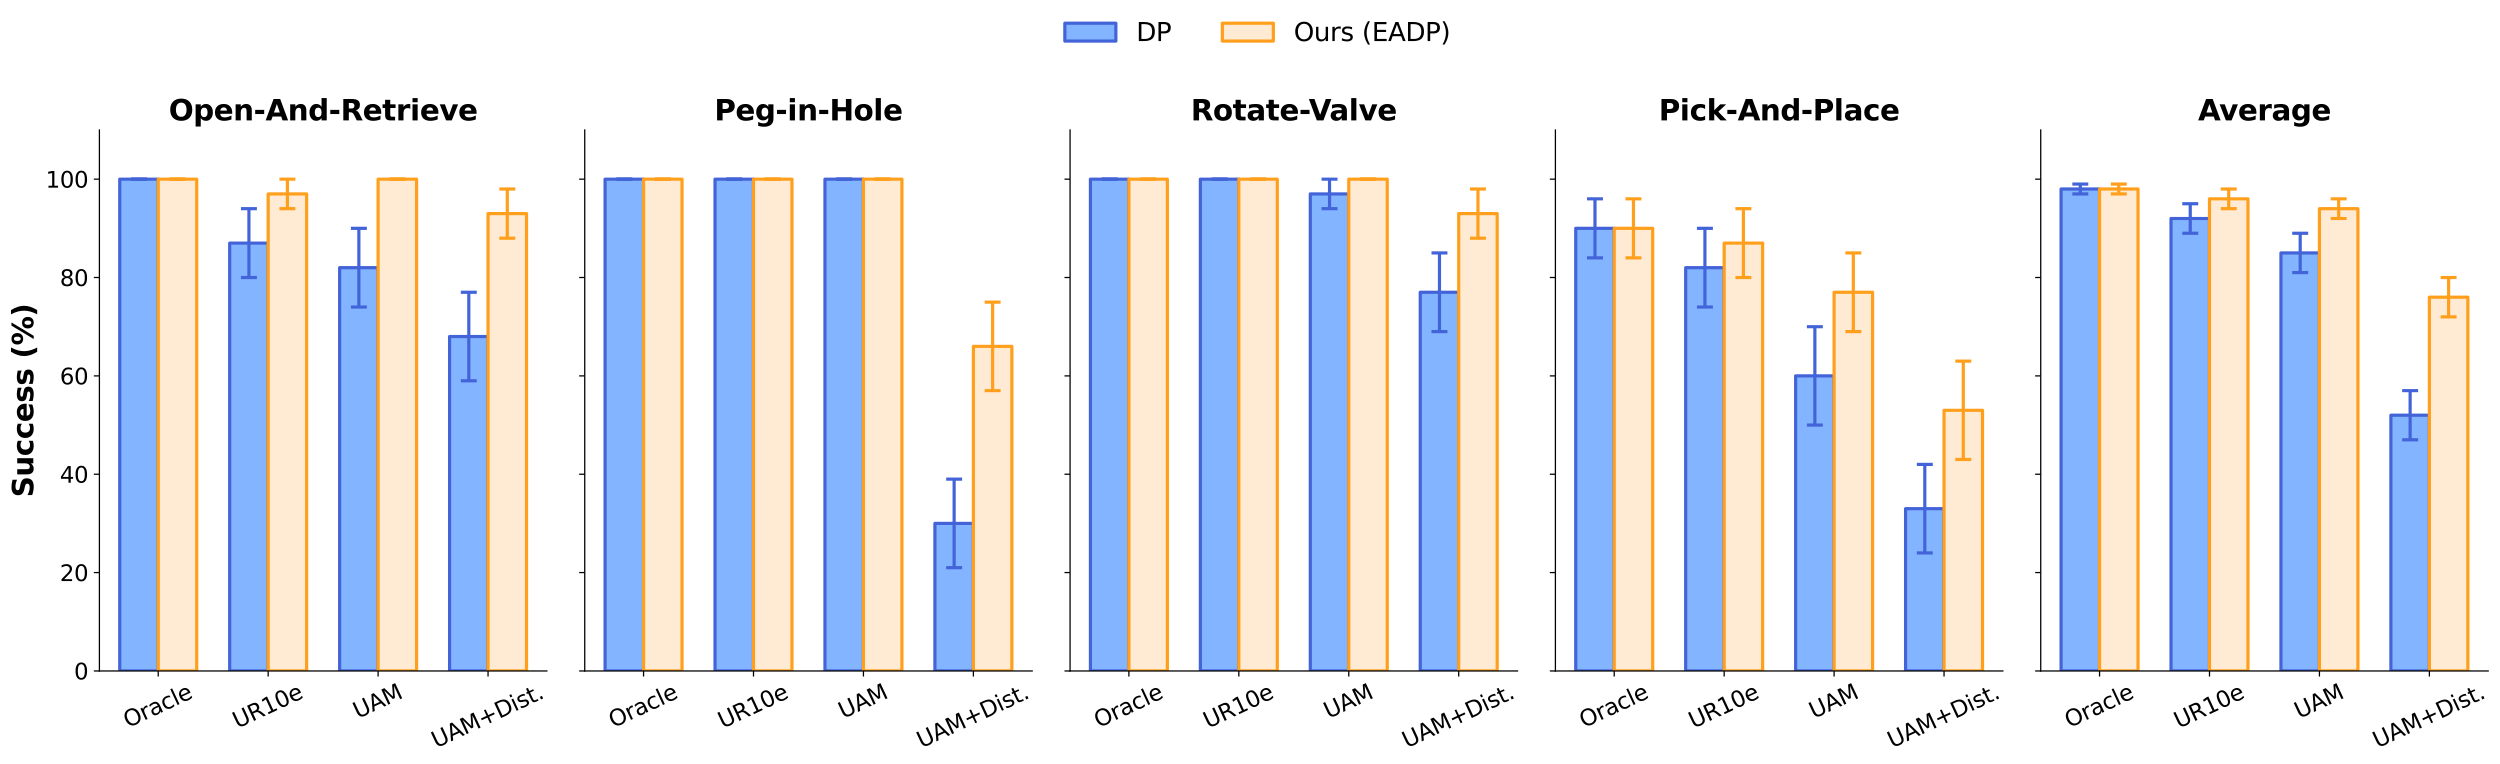 <?xml version="1.0" encoding="utf-8" standalone="no"?>
<!DOCTYPE svg PUBLIC "-//W3C//DTD SVG 1.1//EN"
  "http://www.w3.org/Graphics/SVG/1.1/DTD/svg11.dtd">
<svg xmlns:xlink="http://www.w3.org/1999/xlink" width="1567.867pt" height="479.18pt" viewBox="0 0 1567.867 479.18" xmlns="http://www.w3.org/2000/svg" version="1.1">
 <defs>
  <style type="text/css">*{stroke-linejoin: round; stroke-linecap: butt}</style>
 </defs>
 <g id="figure_1">
  <g id="patch_1">
   <path d="M 0 479.18 
L 1567.867 479.18 
L 1567.867 0 
L 0 0 
z
" style="fill: #ffffff"/>
  </g>
  <g id="axes_1">
   <g id="patch_2">
    <path d="M 62.343 420.778 
L 342.968 420.778 
L 342.968 81.52 
L 62.343 81.52 
z
" style="fill: #ffffff"/>
   </g>
   <g id="patch_3">
    <path d="M 75.099 420.778 
L 99.231 420.778 
L 99.231 112.362 
L 75.099 112.362 
z
" clip-path="url(#p0754812c24)" style="fill: #83b4ff; stroke: #4363d8; stroke-width: 2; stroke-linejoin: miter"/>
   </g>
   <g id="patch_4">
    <path d="M 144.048 420.778 
L 168.181 420.778 
L 168.181 152.456 
L 144.048 152.456 
z
" clip-path="url(#p0754812c24)" style="fill: #83b4ff; stroke: #4363d8; stroke-width: 2; stroke-linejoin: miter"/>
   </g>
   <g id="patch_5">
    <path d="M 212.998 420.778 
L 237.13 420.778 
L 237.13 167.876 
L 212.998 167.876 
z
" clip-path="url(#p0754812c24)" style="fill: #83b4ff; stroke: #4363d8; stroke-width: 2; stroke-linejoin: miter"/>
   </g>
   <g id="patch_6">
    <path d="M 281.947 420.778 
L 306.08 420.778 
L 306.08 211.055 
L 281.947 211.055 
z
" clip-path="url(#p0754812c24)" style="fill: #83b4ff; stroke: #4363d8; stroke-width: 2; stroke-linejoin: miter"/>
   </g>
   <g id="patch_7">
    <path d="M 99.231 420.778 
L 123.363 420.778 
L 123.363 112.362 
L 99.231 112.362 
z
" clip-path="url(#p0754812c24)" style="fill: #ffebd4; stroke: #ff9f1c; stroke-width: 2; stroke-linejoin: miter"/>
   </g>
   <g id="patch_8">
    <path d="M 168.181 420.778 
L 192.313 420.778 
L 192.313 121.614 
L 168.181 121.614 
z
" clip-path="url(#p0754812c24)" style="fill: #ffebd4; stroke: #ff9f1c; stroke-width: 2; stroke-linejoin: miter"/>
   </g>
   <g id="patch_9">
    <path d="M 237.13 420.778 
L 261.262 420.778 
L 261.262 112.362 
L 237.13 112.362 
z
" clip-path="url(#p0754812c24)" style="fill: #ffebd4; stroke: #ff9f1c; stroke-width: 2; stroke-linejoin: miter"/>
   </g>
   <g id="patch_10">
    <path d="M 306.08 420.778 
L 330.212 420.778 
L 330.212 133.951 
L 306.08 133.951 
z
" clip-path="url(#p0754812c24)" style="fill: #ffebd4; stroke: #ff9f1c; stroke-width: 2; stroke-linejoin: miter"/>
   </g>
   <g id="matplotlib.axis_1">
    <g id="xtick_1">
     <g id="line2d_1">
      <defs>
       <path id="m467baf4d3c" d="M 0 0 
L 0 3.5 
" style="stroke: #000000; stroke-width: 0.8"/>
      </defs>
      <g>
       <use xlink:href="#m467baf4d3c" x="99.231" y="420.778" style="stroke: #000000; stroke-width: 0.8"/>
      </g>
     </g>
     <g id="text_1">
      <!-- Oracle -->
      <g transform="translate(80.219 456.672) rotate(-25) scale(0.14 -0.14)">
       <defs>
        <path id="DejaVuSans-4f" d="M 2522 4238 
Q 1834 4238 1429 3725 
Q 1025 3213 1025 2328 
Q 1025 1447 1429 934 
Q 1834 422 2522 422 
Q 3209 422 3611 934 
Q 4013 1447 4013 2328 
Q 4013 3213 3611 3725 
Q 3209 4238 2522 4238 
z
M 2522 4750 
Q 3503 4750 4090 4092 
Q 4678 3434 4678 2328 
Q 4678 1225 4090 567 
Q 3503 -91 2522 -91 
Q 1538 -91 948 565 
Q 359 1222 359 2328 
Q 359 3434 948 4092 
Q 1538 4750 2522 4750 
z
" transform="scale(0.016)"/>
        <path id="DejaVuSans-72" d="M 2631 2963 
Q 2534 3019 2420 3045 
Q 2306 3072 2169 3072 
Q 1681 3072 1420 2755 
Q 1159 2438 1159 1844 
L 1159 0 
L 581 0 
L 581 3500 
L 1159 3500 
L 1159 2956 
Q 1341 3275 1631 3429 
Q 1922 3584 2338 3584 
Q 2397 3584 2469 3576 
Q 2541 3569 2628 3553 
L 2631 2963 
z
" transform="scale(0.016)"/>
        <path id="DejaVuSans-61" d="M 2194 1759 
Q 1497 1759 1228 1600 
Q 959 1441 959 1056 
Q 959 750 1161 570 
Q 1363 391 1709 391 
Q 2188 391 2477 730 
Q 2766 1069 2766 1631 
L 2766 1759 
L 2194 1759 
z
M 3341 1997 
L 3341 0 
L 2766 0 
L 2766 531 
Q 2569 213 2275 61 
Q 1981 -91 1556 -91 
Q 1019 -91 701 211 
Q 384 513 384 1019 
Q 384 1609 779 1909 
Q 1175 2209 1959 2209 
L 2766 2209 
L 2766 2266 
Q 2766 2663 2505 2880 
Q 2244 3097 1772 3097 
Q 1472 3097 1187 3025 
Q 903 2953 641 2809 
L 641 3341 
Q 956 3463 1253 3523 
Q 1550 3584 1831 3584 
Q 2591 3584 2966 3190 
Q 3341 2797 3341 1997 
z
" transform="scale(0.016)"/>
        <path id="DejaVuSans-63" d="M 3122 3366 
L 3122 2828 
Q 2878 2963 2633 3030 
Q 2388 3097 2138 3097 
Q 1578 3097 1268 2742 
Q 959 2388 959 1747 
Q 959 1106 1268 751 
Q 1578 397 2138 397 
Q 2388 397 2633 464 
Q 2878 531 3122 666 
L 3122 134 
Q 2881 22 2623 -34 
Q 2366 -91 2075 -91 
Q 1284 -91 818 406 
Q 353 903 353 1747 
Q 353 2603 823 3093 
Q 1294 3584 2113 3584 
Q 2378 3584 2631 3529 
Q 2884 3475 3122 3366 
z
" transform="scale(0.016)"/>
        <path id="DejaVuSans-6c" d="M 603 4863 
L 1178 4863 
L 1178 0 
L 603 0 
L 603 4863 
z
" transform="scale(0.016)"/>
        <path id="DejaVuSans-65" d="M 3597 1894 
L 3597 1613 
L 953 1613 
Q 991 1019 1311 708 
Q 1631 397 2203 397 
Q 2534 397 2845 478 
Q 3156 559 3463 722 
L 3463 178 
Q 3153 47 2828 -22 
Q 2503 -91 2169 -91 
Q 1331 -91 842 396 
Q 353 884 353 1716 
Q 353 2575 817 3079 
Q 1281 3584 2069 3584 
Q 2775 3584 3186 3129 
Q 3597 2675 3597 1894 
z
M 3022 2063 
Q 3016 2534 2758 2815 
Q 2500 3097 2075 3097 
Q 1594 3097 1305 2825 
Q 1016 2553 972 2059 
L 3022 2063 
z
" transform="scale(0.016)"/>
       </defs>
       <use xlink:href="#DejaVuSans-4f"/>
       <use xlink:href="#DejaVuSans-72" x="78.711"/>
       <use xlink:href="#DejaVuSans-61" x="119.824"/>
       <use xlink:href="#DejaVuSans-63" x="181.104"/>
       <use xlink:href="#DejaVuSans-6c" x="236.084"/>
       <use xlink:href="#DejaVuSans-65" x="263.867"/>
      </g>
     </g>
    </g>
    <g id="xtick_2">
     <g id="line2d_2">
      <g>
       <use xlink:href="#m467baf4d3c" x="168.181" y="420.778" style="stroke: #000000; stroke-width: 0.8"/>
      </g>
     </g>
     <g id="text_2">
      <!-- UR10e -->
      <g transform="translate(148.785 457.03) rotate(-25) scale(0.14 -0.14)">
       <defs>
        <path id="DejaVuSans-55" d="M 556 4666 
L 1191 4666 
L 1191 1831 
Q 1191 1081 1462 751 
Q 1734 422 2344 422 
Q 2950 422 3222 751 
Q 3494 1081 3494 1831 
L 3494 4666 
L 4128 4666 
L 4128 1753 
Q 4128 841 3676 375 
Q 3225 -91 2344 -91 
Q 1459 -91 1007 375 
Q 556 841 556 1753 
L 556 4666 
z
" transform="scale(0.016)"/>
        <path id="DejaVuSans-52" d="M 2841 2188 
Q 3044 2119 3236 1894 
Q 3428 1669 3622 1275 
L 4263 0 
L 3584 0 
L 2988 1197 
Q 2756 1666 2539 1819 
Q 2322 1972 1947 1972 
L 1259 1972 
L 1259 0 
L 628 0 
L 628 4666 
L 2053 4666 
Q 2853 4666 3247 4331 
Q 3641 3997 3641 3322 
Q 3641 2881 3436 2590 
Q 3231 2300 2841 2188 
z
M 1259 4147 
L 1259 2491 
L 2053 2491 
Q 2509 2491 2742 2702 
Q 2975 2913 2975 3322 
Q 2975 3731 2742 3939 
Q 2509 4147 2053 4147 
L 1259 4147 
z
" transform="scale(0.016)"/>
        <path id="DejaVuSans-31" d="M 794 531 
L 1825 531 
L 1825 4091 
L 703 3866 
L 703 4441 
L 1819 4666 
L 2450 4666 
L 2450 531 
L 3481 531 
L 3481 0 
L 794 0 
L 794 531 
z
" transform="scale(0.016)"/>
        <path id="DejaVuSans-30" d="M 2034 4250 
Q 1547 4250 1301 3770 
Q 1056 3291 1056 2328 
Q 1056 1369 1301 889 
Q 1547 409 2034 409 
Q 2525 409 2770 889 
Q 3016 1369 3016 2328 
Q 3016 3291 2770 3770 
Q 2525 4250 2034 4250 
z
M 2034 4750 
Q 2819 4750 3233 4129 
Q 3647 3509 3647 2328 
Q 3647 1150 3233 529 
Q 2819 -91 2034 -91 
Q 1250 -91 836 529 
Q 422 1150 422 2328 
Q 422 3509 836 4129 
Q 1250 4750 2034 4750 
z
" transform="scale(0.016)"/>
       </defs>
       <use xlink:href="#DejaVuSans-55"/>
       <use xlink:href="#DejaVuSans-52" x="73.193"/>
       <use xlink:href="#DejaVuSans-31" x="142.676"/>
       <use xlink:href="#DejaVuSans-30" x="206.299"/>
       <use xlink:href="#DejaVuSans-65" x="269.922"/>
      </g>
     </g>
    </g>
    <g id="xtick_3">
     <g id="line2d_3">
      <g>
       <use xlink:href="#m467baf4d3c" x="237.13" y="420.778" style="stroke: #000000; stroke-width: 0.8"/>
      </g>
     </g>
     <g id="text_3">
      <!-- UAM -->
      <g transform="translate(224.306 450.901) rotate(-25) scale(0.14 -0.14)">
       <defs>
        <path id="DejaVuSans-41" d="M 2188 4044 
L 1331 1722 
L 3047 1722 
L 2188 4044 
z
M 1831 4666 
L 2547 4666 
L 4325 0 
L 3669 0 
L 3244 1197 
L 1141 1197 
L 716 0 
L 50 0 
L 1831 4666 
z
" transform="scale(0.016)"/>
        <path id="DejaVuSans-4d" d="M 628 4666 
L 1569 4666 
L 2759 1491 
L 3956 4666 
L 4897 4666 
L 4897 0 
L 4281 0 
L 4281 4097 
L 3078 897 
L 2444 897 
L 1241 4097 
L 1241 0 
L 628 0 
L 628 4666 
z
" transform="scale(0.016)"/>
       </defs>
       <use xlink:href="#DejaVuSans-55"/>
       <use xlink:href="#DejaVuSans-41" x="73.193"/>
       <use xlink:href="#DejaVuSans-4d" x="141.602"/>
      </g>
     </g>
    </g>
    <g id="xtick_4">
     <g id="line2d_4">
      <g>
       <use xlink:href="#m467baf4d3c" x="306.08" y="420.778" style="stroke: #000000; stroke-width: 0.8"/>
      </g>
     </g>
     <g id="text_4">
      <!-- UAM+Dist. -->
      <g transform="translate(273.484 469.341) rotate(-25) scale(0.14 -0.14)">
       <defs>
        <path id="DejaVuSans-2b" d="M 2944 4013 
L 2944 2272 
L 4684 2272 
L 4684 1741 
L 2944 1741 
L 2944 0 
L 2419 0 
L 2419 1741 
L 678 1741 
L 678 2272 
L 2419 2272 
L 2419 4013 
L 2944 4013 
z
" transform="scale(0.016)"/>
        <path id="DejaVuSans-44" d="M 1259 4147 
L 1259 519 
L 2022 519 
Q 2988 519 3436 956 
Q 3884 1394 3884 2338 
Q 3884 3275 3436 3711 
Q 2988 4147 2022 4147 
L 1259 4147 
z
M 628 4666 
L 1925 4666 
Q 3281 4666 3915 4102 
Q 4550 3538 4550 2338 
Q 4550 1131 3912 565 
Q 3275 0 1925 0 
L 628 0 
L 628 4666 
z
" transform="scale(0.016)"/>
        <path id="DejaVuSans-69" d="M 603 3500 
L 1178 3500 
L 1178 0 
L 603 0 
L 603 3500 
z
M 603 4863 
L 1178 4863 
L 1178 4134 
L 603 4134 
L 603 4863 
z
" transform="scale(0.016)"/>
        <path id="DejaVuSans-73" d="M 2834 3397 
L 2834 2853 
Q 2591 2978 2328 3040 
Q 2066 3103 1784 3103 
Q 1356 3103 1142 2972 
Q 928 2841 928 2578 
Q 928 2378 1081 2264 
Q 1234 2150 1697 2047 
L 1894 2003 
Q 2506 1872 2764 1633 
Q 3022 1394 3022 966 
Q 3022 478 2636 193 
Q 2250 -91 1575 -91 
Q 1294 -91 989 -36 
Q 684 19 347 128 
L 347 722 
Q 666 556 975 473 
Q 1284 391 1588 391 
Q 1994 391 2212 530 
Q 2431 669 2431 922 
Q 2431 1156 2273 1281 
Q 2116 1406 1581 1522 
L 1381 1569 
Q 847 1681 609 1914 
Q 372 2147 372 2553 
Q 372 3047 722 3315 
Q 1072 3584 1716 3584 
Q 2034 3584 2315 3537 
Q 2597 3491 2834 3397 
z
" transform="scale(0.016)"/>
        <path id="DejaVuSans-74" d="M 1172 4494 
L 1172 3500 
L 2356 3500 
L 2356 3053 
L 1172 3053 
L 1172 1153 
Q 1172 725 1289 603 
Q 1406 481 1766 481 
L 2356 481 
L 2356 0 
L 1766 0 
Q 1100 0 847 248 
Q 594 497 594 1153 
L 594 3053 
L 172 3053 
L 172 3500 
L 594 3500 
L 594 4494 
L 1172 4494 
z
" transform="scale(0.016)"/>
        <path id="DejaVuSans-2e" d="M 684 794 
L 1344 794 
L 1344 0 
L 684 0 
L 684 794 
z
" transform="scale(0.016)"/>
       </defs>
       <use xlink:href="#DejaVuSans-55"/>
       <use xlink:href="#DejaVuSans-41" x="73.193"/>
       <use xlink:href="#DejaVuSans-4d" x="141.602"/>
       <use xlink:href="#DejaVuSans-2b" x="227.881"/>
       <use xlink:href="#DejaVuSans-44" x="311.67"/>
       <use xlink:href="#DejaVuSans-69" x="388.672"/>
       <use xlink:href="#DejaVuSans-73" x="416.455"/>
       <use xlink:href="#DejaVuSans-74" x="468.555"/>
       <use xlink:href="#DejaVuSans-2e" x="507.764"/>
      </g>
     </g>
    </g>
   </g>
   <g id="matplotlib.axis_2">
    <g id="ytick_1">
     <g id="line2d_5">
      <defs>
       <path id="mcf193fbe6d" d="M 0 0 
L -3.5 0 
" style="stroke: #000000; stroke-width: 0.8"/>
      </defs>
      <g>
       <use xlink:href="#mcf193fbe6d" x="62.343" y="420.778" style="stroke: #000000; stroke-width: 0.8"/>
      </g>
     </g>
     <g id="text_5">
      <!-- 0 -->
      <g transform="translate(46.436 426.097) scale(0.14 -0.14)">
       <use xlink:href="#DejaVuSans-30"/>
      </g>
     </g>
    </g>
    <g id="ytick_2">
     <g id="line2d_6">
      <g>
       <use xlink:href="#mcf193fbe6d" x="62.343" y="359.094" style="stroke: #000000; stroke-width: 0.8"/>
      </g>
     </g>
     <g id="text_6">
      <!-- 20 -->
      <g transform="translate(37.528 364.413) scale(0.14 -0.14)">
       <defs>
        <path id="DejaVuSans-32" d="M 1228 531 
L 3431 531 
L 3431 0 
L 469 0 
L 469 531 
Q 828 903 1448 1529 
Q 2069 2156 2228 2338 
Q 2531 2678 2651 2914 
Q 2772 3150 2772 3378 
Q 2772 3750 2511 3984 
Q 2250 4219 1831 4219 
Q 1534 4219 1204 4116 
Q 875 4013 500 3803 
L 500 4441 
Q 881 4594 1212 4672 
Q 1544 4750 1819 4750 
Q 2544 4750 2975 4387 
Q 3406 4025 3406 3419 
Q 3406 3131 3298 2873 
Q 3191 2616 2906 2266 
Q 2828 2175 2409 1742 
Q 1991 1309 1228 531 
z
" transform="scale(0.016)"/>
       </defs>
       <use xlink:href="#DejaVuSans-32"/>
       <use xlink:href="#DejaVuSans-30" x="63.623"/>
      </g>
     </g>
    </g>
    <g id="ytick_3">
     <g id="line2d_7">
      <g>
       <use xlink:href="#mcf193fbe6d" x="62.343" y="297.411" style="stroke: #000000; stroke-width: 0.8"/>
      </g>
     </g>
     <g id="text_7">
      <!-- 40 -->
      <g transform="translate(37.528 302.73) scale(0.14 -0.14)">
       <defs>
        <path id="DejaVuSans-34" d="M 2419 4116 
L 825 1625 
L 2419 1625 
L 2419 4116 
z
M 2253 4666 
L 3047 4666 
L 3047 1625 
L 3713 1625 
L 3713 1100 
L 3047 1100 
L 3047 0 
L 2419 0 
L 2419 1100 
L 313 1100 
L 313 1709 
L 2253 4666 
z
" transform="scale(0.016)"/>
       </defs>
       <use xlink:href="#DejaVuSans-34"/>
       <use xlink:href="#DejaVuSans-30" x="63.623"/>
      </g>
     </g>
    </g>
    <g id="ytick_4">
     <g id="line2d_8">
      <g>
       <use xlink:href="#mcf193fbe6d" x="62.343" y="235.728" style="stroke: #000000; stroke-width: 0.8"/>
      </g>
     </g>
     <g id="text_8">
      <!-- 60 -->
      <g transform="translate(37.528 241.047) scale(0.14 -0.14)">
       <defs>
        <path id="DejaVuSans-36" d="M 2113 2584 
Q 1688 2584 1439 2293 
Q 1191 2003 1191 1497 
Q 1191 994 1439 701 
Q 1688 409 2113 409 
Q 2538 409 2786 701 
Q 3034 994 3034 1497 
Q 3034 2003 2786 2293 
Q 2538 2584 2113 2584 
z
M 3366 4563 
L 3366 3988 
Q 3128 4100 2886 4159 
Q 2644 4219 2406 4219 
Q 1781 4219 1451 3797 
Q 1122 3375 1075 2522 
Q 1259 2794 1537 2939 
Q 1816 3084 2150 3084 
Q 2853 3084 3261 2657 
Q 3669 2231 3669 1497 
Q 3669 778 3244 343 
Q 2819 -91 2113 -91 
Q 1303 -91 875 529 
Q 447 1150 447 2328 
Q 447 3434 972 4092 
Q 1497 4750 2381 4750 
Q 2619 4750 2861 4703 
Q 3103 4656 3366 4563 
z
" transform="scale(0.016)"/>
       </defs>
       <use xlink:href="#DejaVuSans-36"/>
       <use xlink:href="#DejaVuSans-30" x="63.623"/>
      </g>
     </g>
    </g>
    <g id="ytick_5">
     <g id="line2d_9">
      <g>
       <use xlink:href="#mcf193fbe6d" x="62.343" y="174.045" style="stroke: #000000; stroke-width: 0.8"/>
      </g>
     </g>
     <g id="text_9">
      <!-- 80 -->
      <g transform="translate(37.528 179.364) scale(0.14 -0.14)">
       <defs>
        <path id="DejaVuSans-38" d="M 2034 2216 
Q 1584 2216 1326 1975 
Q 1069 1734 1069 1313 
Q 1069 891 1326 650 
Q 1584 409 2034 409 
Q 2484 409 2743 651 
Q 3003 894 3003 1313 
Q 3003 1734 2745 1975 
Q 2488 2216 2034 2216 
z
M 1403 2484 
Q 997 2584 770 2862 
Q 544 3141 544 3541 
Q 544 4100 942 4425 
Q 1341 4750 2034 4750 
Q 2731 4750 3128 4425 
Q 3525 4100 3525 3541 
Q 3525 3141 3298 2862 
Q 3072 2584 2669 2484 
Q 3125 2378 3379 2068 
Q 3634 1759 3634 1313 
Q 3634 634 3220 271 
Q 2806 -91 2034 -91 
Q 1263 -91 848 271 
Q 434 634 434 1313 
Q 434 1759 690 2068 
Q 947 2378 1403 2484 
z
M 1172 3481 
Q 1172 3119 1398 2916 
Q 1625 2713 2034 2713 
Q 2441 2713 2670 2916 
Q 2900 3119 2900 3481 
Q 2900 3844 2670 4047 
Q 2441 4250 2034 4250 
Q 1625 4250 1398 4047 
Q 1172 3844 1172 3481 
z
" transform="scale(0.016)"/>
       </defs>
       <use xlink:href="#DejaVuSans-38"/>
       <use xlink:href="#DejaVuSans-30" x="63.623"/>
      </g>
     </g>
    </g>
    <g id="ytick_6">
     <g id="line2d_10">
      <g>
       <use xlink:href="#mcf193fbe6d" x="62.343" y="112.362" style="stroke: #000000; stroke-width: 0.8"/>
      </g>
     </g>
     <g id="text_10">
      <!-- 100 -->
      <g transform="translate(28.621 117.681) scale(0.14 -0.14)">
       <use xlink:href="#DejaVuSans-31"/>
       <use xlink:href="#DejaVuSans-30" x="63.623"/>
       <use xlink:href="#DejaVuSans-30" x="127.246"/>
      </g>
     </g>
    </g>
    <g id="text_11">
     <!-- Success (%) -->
     <g transform="translate(20.877 311.903) rotate(-90) scale(0.18 -0.18)">
      <defs>
       <path id="DejaVuSans-Bold-53" d="M 3834 4519 
L 3834 3531 
Q 3450 3703 3084 3790 
Q 2719 3878 2394 3878 
Q 1963 3878 1756 3759 
Q 1550 3641 1550 3391 
Q 1550 3203 1689 3098 
Q 1828 2994 2194 2919 
L 2706 2816 
Q 3484 2659 3812 2340 
Q 4141 2022 4141 1434 
Q 4141 663 3683 286 
Q 3225 -91 2284 -91 
Q 1841 -91 1394 -6 
Q 947 78 500 244 
L 500 1259 
Q 947 1022 1364 901 
Q 1781 781 2169 781 
Q 2563 781 2772 912 
Q 2981 1044 2981 1288 
Q 2981 1506 2839 1625 
Q 2697 1744 2272 1838 
L 1806 1941 
Q 1106 2091 782 2419 
Q 459 2747 459 3303 
Q 459 4000 909 4375 
Q 1359 4750 2203 4750 
Q 2588 4750 2994 4692 
Q 3400 4634 3834 4519 
z
" transform="scale(0.016)"/>
       <path id="DejaVuSans-Bold-75" d="M 500 1363 
L 500 3500 
L 1625 3500 
L 1625 3150 
Q 1625 2866 1622 2436 
Q 1619 2006 1619 1863 
Q 1619 1441 1641 1255 
Q 1663 1069 1716 984 
Q 1784 875 1895 815 
Q 2006 756 2150 756 
Q 2500 756 2700 1025 
Q 2900 1294 2900 1772 
L 2900 3500 
L 4019 3500 
L 4019 0 
L 2900 0 
L 2900 506 
Q 2647 200 2364 54 
Q 2081 -91 1741 -91 
Q 1134 -91 817 281 
Q 500 653 500 1363 
z
" transform="scale(0.016)"/>
       <path id="DejaVuSans-Bold-63" d="M 3366 3391 
L 3366 2478 
Q 3138 2634 2908 2709 
Q 2678 2784 2431 2784 
Q 1963 2784 1702 2511 
Q 1441 2238 1441 1747 
Q 1441 1256 1702 982 
Q 1963 709 2431 709 
Q 2694 709 2930 787 
Q 3166 866 3366 1019 
L 3366 103 
Q 3103 6 2833 -42 
Q 2563 -91 2291 -91 
Q 1344 -91 809 395 
Q 275 881 275 1747 
Q 275 2613 809 3098 
Q 1344 3584 2291 3584 
Q 2566 3584 2833 3536 
Q 3100 3488 3366 3391 
z
" transform="scale(0.016)"/>
       <path id="DejaVuSans-Bold-65" d="M 4031 1759 
L 4031 1441 
L 1416 1441 
Q 1456 1047 1700 850 
Q 1944 653 2381 653 
Q 2734 653 3104 758 
Q 3475 863 3866 1075 
L 3866 213 
Q 3469 63 3072 -14 
Q 2675 -91 2278 -91 
Q 1328 -91 801 392 
Q 275 875 275 1747 
Q 275 2603 792 3093 
Q 1309 3584 2216 3584 
Q 3041 3584 3536 3087 
Q 4031 2591 4031 1759 
z
M 2881 2131 
Q 2881 2450 2695 2645 
Q 2509 2841 2209 2841 
Q 1884 2841 1681 2658 
Q 1478 2475 1428 2131 
L 2881 2131 
z
" transform="scale(0.016)"/>
       <path id="DejaVuSans-Bold-73" d="M 3272 3391 
L 3272 2541 
Q 2913 2691 2578 2766 
Q 2244 2841 1947 2841 
Q 1628 2841 1473 2761 
Q 1319 2681 1319 2516 
Q 1319 2381 1436 2309 
Q 1553 2238 1856 2203 
L 2053 2175 
Q 2913 2066 3209 1816 
Q 3506 1566 3506 1031 
Q 3506 472 3093 190 
Q 2681 -91 1863 -91 
Q 1516 -91 1145 -36 
Q 775 19 384 128 
L 384 978 
Q 719 816 1070 734 
Q 1422 653 1784 653 
Q 2113 653 2278 743 
Q 2444 834 2444 1013 
Q 2444 1163 2330 1236 
Q 2216 1309 1875 1350 
L 1678 1375 
Q 931 1469 631 1722 
Q 331 1975 331 2491 
Q 331 3047 712 3315 
Q 1094 3584 1881 3584 
Q 2191 3584 2531 3537 
Q 2872 3491 3272 3391 
z
" transform="scale(0.016)"/>
       <path id="DejaVuSans-Bold-20" transform="scale(0.016)"/>
       <path id="DejaVuSans-Bold-28" d="M 2413 -844 
L 1484 -844 
Q 1006 -72 778 623 
Q 550 1319 550 2003 
Q 550 2688 779 3389 
Q 1009 4091 1484 4856 
L 2413 4856 
Q 2013 4116 1813 3408 
Q 1613 2700 1613 2009 
Q 1613 1319 1811 609 
Q 2009 -100 2413 -844 
z
" transform="scale(0.016)"/>
       <path id="DejaVuSans-Bold-25" d="M 4959 1925 
Q 4738 1925 4616 1733 
Q 4494 1541 4494 1184 
Q 4494 825 4614 633 
Q 4734 441 4959 441 
Q 5184 441 5303 633 
Q 5422 825 5422 1184 
Q 5422 1541 5301 1733 
Q 5181 1925 4959 1925 
z
M 4959 2450 
Q 5541 2450 5875 2112 
Q 6209 1775 6209 1184 
Q 6209 594 5875 251 
Q 5541 -91 4959 -91 
Q 4378 -91 4042 251 
Q 3706 594 3706 1184 
Q 3706 1772 4042 2111 
Q 4378 2450 4959 2450 
z
M 2094 -91 
L 1403 -91 
L 4319 4750 
L 5013 4750 
L 2094 -91 
z
M 1453 4750 
Q 2034 4750 2367 4411 
Q 2700 4072 2700 3481 
Q 2700 2891 2367 2550 
Q 2034 2209 1453 2209 
Q 872 2209 539 2550 
Q 206 2891 206 3481 
Q 206 4072 539 4411 
Q 872 4750 1453 4750 
z
M 1453 4225 
Q 1228 4225 1106 4031 
Q 984 3838 984 3481 
Q 984 3122 1106 2926 
Q 1228 2731 1453 2731 
Q 1678 2731 1798 2926 
Q 1919 3122 1919 3481 
Q 1919 3838 1797 4031 
Q 1675 4225 1453 4225 
z
" transform="scale(0.016)"/>
       <path id="DejaVuSans-Bold-29" d="M 513 -844 
Q 913 -100 1113 609 
Q 1313 1319 1313 2009 
Q 1313 2700 1113 3408 
Q 913 4116 513 4856 
L 1441 4856 
Q 1916 4091 2145 3389 
Q 2375 2688 2375 2003 
Q 2375 1319 2147 623 
Q 1919 -72 1441 -844 
L 513 -844 
z
" transform="scale(0.016)"/>
      </defs>
      <use xlink:href="#DejaVuSans-Bold-53"/>
      <use xlink:href="#DejaVuSans-Bold-75" x="72.021"/>
      <use xlink:href="#DejaVuSans-Bold-63" x="143.213"/>
      <use xlink:href="#DejaVuSans-Bold-63" x="202.49"/>
      <use xlink:href="#DejaVuSans-Bold-65" x="261.768"/>
      <use xlink:href="#DejaVuSans-Bold-73" x="329.59"/>
      <use xlink:href="#DejaVuSans-Bold-73" x="389.111"/>
      <use xlink:href="#DejaVuSans-Bold-20" x="448.633"/>
      <use xlink:href="#DejaVuSans-Bold-28" x="483.447"/>
      <use xlink:href="#DejaVuSans-Bold-25" x="529.15"/>
      <use xlink:href="#DejaVuSans-Bold-29" x="629.346"/>
     </g>
    </g>
   </g>
   <g id="LineCollection_1">
    <path d="M 87.165 112.362 
L 87.165 112.362 
" clip-path="url(#p0754812c24)" style="fill: none; stroke: #4363d8; stroke-width: 2"/>
    <path d="M 156.114 174.045 
L 156.114 130.867 
" clip-path="url(#p0754812c24)" style="fill: none; stroke: #4363d8; stroke-width: 2"/>
    <path d="M 225.064 192.55 
L 225.064 143.203 
" clip-path="url(#p0754812c24)" style="fill: none; stroke: #4363d8; stroke-width: 2"/>
    <path d="M 294.013 238.812 
L 294.013 183.297 
" clip-path="url(#p0754812c24)" style="fill: none; stroke: #4363d8; stroke-width: 2"/>
   </g>
   <g id="line2d_11">
    <defs>
     <path id="m35d3ee77c2" d="M 5 0 
L -5 -0 
" style="stroke: #4363d8; stroke-width: 2"/>
    </defs>
    <g clip-path="url(#p0754812c24)">
     <use xlink:href="#m35d3ee77c2" x="87.165" y="112.362" style="fill: #4363d8; stroke: #4363d8; stroke-width: 2"/>
     <use xlink:href="#m35d3ee77c2" x="156.114" y="174.045" style="fill: #4363d8; stroke: #4363d8; stroke-width: 2"/>
     <use xlink:href="#m35d3ee77c2" x="225.064" y="192.55" style="fill: #4363d8; stroke: #4363d8; stroke-width: 2"/>
     <use xlink:href="#m35d3ee77c2" x="294.013" y="238.812" style="fill: #4363d8; stroke: #4363d8; stroke-width: 2"/>
    </g>
   </g>
   <g id="line2d_12">
    <g clip-path="url(#p0754812c24)">
     <use xlink:href="#m35d3ee77c2" x="87.165" y="112.362" style="fill: #4363d8; stroke: #4363d8; stroke-width: 2"/>
     <use xlink:href="#m35d3ee77c2" x="156.114" y="130.867" style="fill: #4363d8; stroke: #4363d8; stroke-width: 2"/>
     <use xlink:href="#m35d3ee77c2" x="225.064" y="143.203" style="fill: #4363d8; stroke: #4363d8; stroke-width: 2"/>
     <use xlink:href="#m35d3ee77c2" x="294.013" y="183.297" style="fill: #4363d8; stroke: #4363d8; stroke-width: 2"/>
    </g>
   </g>
   <g id="LineCollection_2">
    <path d="M 111.297 112.362 
L 111.297 112.362 
" clip-path="url(#p0754812c24)" style="fill: none; stroke: #ff9f1c; stroke-width: 2"/>
    <path d="M 180.247 130.867 
L 180.247 112.362 
" clip-path="url(#p0754812c24)" style="fill: none; stroke: #ff9f1c; stroke-width: 2"/>
    <path d="M 249.196 112.362 
L 249.196 112.362 
" clip-path="url(#p0754812c24)" style="fill: none; stroke: #ff9f1c; stroke-width: 2"/>
    <path d="M 318.146 149.372 
L 318.146 118.53 
" clip-path="url(#p0754812c24)" style="fill: none; stroke: #ff9f1c; stroke-width: 2"/>
   </g>
   <g id="line2d_13">
    <defs>
     <path id="m08cfeae252" d="M 5 0 
L -5 -0 
" style="stroke: #ff9f1c; stroke-width: 2"/>
    </defs>
    <g clip-path="url(#p0754812c24)">
     <use xlink:href="#m08cfeae252" x="111.297" y="112.362" style="fill: #ff9f1c; stroke: #ff9f1c; stroke-width: 2"/>
     <use xlink:href="#m08cfeae252" x="180.247" y="130.867" style="fill: #ff9f1c; stroke: #ff9f1c; stroke-width: 2"/>
     <use xlink:href="#m08cfeae252" x="249.196" y="112.362" style="fill: #ff9f1c; stroke: #ff9f1c; stroke-width: 2"/>
     <use xlink:href="#m08cfeae252" x="318.146" y="149.372" style="fill: #ff9f1c; stroke: #ff9f1c; stroke-width: 2"/>
    </g>
   </g>
   <g id="line2d_14">
    <g clip-path="url(#p0754812c24)">
     <use xlink:href="#m08cfeae252" x="111.297" y="112.362" style="fill: #ff9f1c; stroke: #ff9f1c; stroke-width: 2"/>
     <use xlink:href="#m08cfeae252" x="180.247" y="112.362" style="fill: #ff9f1c; stroke: #ff9f1c; stroke-width: 2"/>
     <use xlink:href="#m08cfeae252" x="249.196" y="112.362" style="fill: #ff9f1c; stroke: #ff9f1c; stroke-width: 2"/>
     <use xlink:href="#m08cfeae252" x="318.146" y="118.53" style="fill: #ff9f1c; stroke: #ff9f1c; stroke-width: 2"/>
    </g>
   </g>
   <g id="patch_11">
    <path d="M 62.343 420.778 
L 62.343 81.52 
" style="fill: none; stroke: #000000; stroke-width: 0.8; stroke-linejoin: miter; stroke-linecap: square"/>
   </g>
   <g id="patch_12">
    <path d="M 62.343 420.778 
L 342.968 420.778 
" style="fill: none; stroke: #000000; stroke-width: 0.8; stroke-linejoin: miter; stroke-linecap: square"/>
   </g>
   <g id="text_12">
    <!-- Open-And-Retrieve -->
    <g transform="translate(105.831 75.52) scale(0.18 -0.18)">
     <defs>
      <path id="DejaVuSans-Bold-4f" d="M 2719 3878 
Q 2169 3878 1866 3472 
Q 1563 3066 1563 2328 
Q 1563 1594 1866 1187 
Q 2169 781 2719 781 
Q 3272 781 3575 1187 
Q 3878 1594 3878 2328 
Q 3878 3066 3575 3472 
Q 3272 3878 2719 3878 
z
M 2719 4750 
Q 3844 4750 4481 4106 
Q 5119 3463 5119 2328 
Q 5119 1197 4481 553 
Q 3844 -91 2719 -91 
Q 1597 -91 958 553 
Q 319 1197 319 2328 
Q 319 3463 958 4106 
Q 1597 4750 2719 4750 
z
" transform="scale(0.016)"/>
      <path id="DejaVuSans-Bold-70" d="M 1656 506 
L 1656 -1331 
L 538 -1331 
L 538 3500 
L 1656 3500 
L 1656 2988 
Q 1888 3294 2169 3439 
Q 2450 3584 2816 3584 
Q 3463 3584 3878 3070 
Q 4294 2556 4294 1747 
Q 4294 938 3878 423 
Q 3463 -91 2816 -91 
Q 2450 -91 2169 54 
Q 1888 200 1656 506 
z
M 2400 2772 
Q 2041 2772 1848 2508 
Q 1656 2244 1656 1747 
Q 1656 1250 1848 986 
Q 2041 722 2400 722 
Q 2759 722 2948 984 
Q 3138 1247 3138 1747 
Q 3138 2247 2948 2509 
Q 2759 2772 2400 2772 
z
" transform="scale(0.016)"/>
      <path id="DejaVuSans-Bold-6e" d="M 4056 2131 
L 4056 0 
L 2931 0 
L 2931 347 
L 2931 1631 
Q 2931 2084 2911 2256 
Q 2891 2428 2841 2509 
Q 2775 2619 2662 2680 
Q 2550 2741 2406 2741 
Q 2056 2741 1856 2470 
Q 1656 2200 1656 1722 
L 1656 0 
L 538 0 
L 538 3500 
L 1656 3500 
L 1656 2988 
Q 1909 3294 2193 3439 
Q 2478 3584 2822 3584 
Q 3428 3584 3742 3212 
Q 4056 2841 4056 2131 
z
" transform="scale(0.016)"/>
      <path id="DejaVuSans-Bold-2d" d="M 347 2297 
L 2309 2297 
L 2309 1388 
L 347 1388 
L 347 2297 
z
" transform="scale(0.016)"/>
      <path id="DejaVuSans-Bold-41" d="M 3419 850 
L 1538 850 
L 1241 0 
L 31 0 
L 1759 4666 
L 3194 4666 
L 4922 0 
L 3713 0 
L 3419 850 
z
M 1838 1716 
L 3116 1716 
L 2478 3572 
L 1838 1716 
z
" transform="scale(0.016)"/>
      <path id="DejaVuSans-Bold-64" d="M 2919 2988 
L 2919 4863 
L 4044 4863 
L 4044 0 
L 2919 0 
L 2919 506 
Q 2688 197 2409 53 
Q 2131 -91 1766 -91 
Q 1119 -91 703 423 
Q 288 938 288 1747 
Q 288 2556 703 3070 
Q 1119 3584 1766 3584 
Q 2128 3584 2408 3439 
Q 2688 3294 2919 2988 
z
M 2181 722 
Q 2541 722 2730 984 
Q 2919 1247 2919 1747 
Q 2919 2247 2730 2509 
Q 2541 2772 2181 2772 
Q 1825 2772 1636 2509 
Q 1447 2247 1447 1747 
Q 1447 1247 1636 984 
Q 1825 722 2181 722 
z
" transform="scale(0.016)"/>
      <path id="DejaVuSans-Bold-52" d="M 2297 2597 
Q 2675 2597 2839 2737 
Q 3003 2878 3003 3200 
Q 3003 3519 2839 3656 
Q 2675 3794 2297 3794 
L 1791 3794 
L 1791 2597 
L 2297 2597 
z
M 1791 1766 
L 1791 0 
L 588 0 
L 588 4666 
L 2425 4666 
Q 3347 4666 3776 4356 
Q 4206 4047 4206 3378 
Q 4206 2916 3982 2619 
Q 3759 2322 3309 2181 
Q 3556 2125 3751 1926 
Q 3947 1728 4147 1325 
L 4800 0 
L 3519 0 
L 2950 1159 
Q 2778 1509 2601 1637 
Q 2425 1766 2131 1766 
L 1791 1766 
z
" transform="scale(0.016)"/>
      <path id="DejaVuSans-Bold-74" d="M 1759 4494 
L 1759 3500 
L 2913 3500 
L 2913 2700 
L 1759 2700 
L 1759 1216 
Q 1759 972 1856 886 
Q 1953 800 2241 800 
L 2816 800 
L 2816 0 
L 1856 0 
Q 1194 0 917 276 
Q 641 553 641 1216 
L 641 2700 
L 84 2700 
L 84 3500 
L 641 3500 
L 641 4494 
L 1759 4494 
z
" transform="scale(0.016)"/>
      <path id="DejaVuSans-Bold-72" d="M 3138 2547 
Q 2991 2616 2845 2648 
Q 2700 2681 2553 2681 
Q 2122 2681 1889 2404 
Q 1656 2128 1656 1613 
L 1656 0 
L 538 0 
L 538 3500 
L 1656 3500 
L 1656 2925 
Q 1872 3269 2151 3426 
Q 2431 3584 2822 3584 
Q 2878 3584 2943 3579 
Q 3009 3575 3134 3559 
L 3138 2547 
z
" transform="scale(0.016)"/>
      <path id="DejaVuSans-Bold-69" d="M 538 3500 
L 1656 3500 
L 1656 0 
L 538 0 
L 538 3500 
z
M 538 4863 
L 1656 4863 
L 1656 3950 
L 538 3950 
L 538 4863 
z
" transform="scale(0.016)"/>
      <path id="DejaVuSans-Bold-76" d="M 97 3500 
L 1216 3500 
L 2088 1081 
L 2956 3500 
L 4078 3500 
L 2700 0 
L 1472 0 
L 97 3500 
z
" transform="scale(0.016)"/>
     </defs>
     <use xlink:href="#DejaVuSans-Bold-4f"/>
     <use xlink:href="#DejaVuSans-Bold-70" x="85.01"/>
     <use xlink:href="#DejaVuSans-Bold-65" x="156.592"/>
     <use xlink:href="#DejaVuSans-Bold-6e" x="224.414"/>
     <use xlink:href="#DejaVuSans-Bold-2d" x="295.605"/>
     <use xlink:href="#DejaVuSans-Bold-41" x="337.109"/>
     <use xlink:href="#DejaVuSans-Bold-6e" x="414.502"/>
     <use xlink:href="#DejaVuSans-Bold-64" x="485.693"/>
     <use xlink:href="#DejaVuSans-Bold-2d" x="557.275"/>
     <use xlink:href="#DejaVuSans-Bold-52" x="598.779"/>
     <use xlink:href="#DejaVuSans-Bold-65" x="675.781"/>
     <use xlink:href="#DejaVuSans-Bold-74" x="743.604"/>
     <use xlink:href="#DejaVuSans-Bold-72" x="791.406"/>
     <use xlink:href="#DejaVuSans-Bold-69" x="840.723"/>
     <use xlink:href="#DejaVuSans-Bold-65" x="875"/>
     <use xlink:href="#DejaVuSans-Bold-76" x="942.822"/>
     <use xlink:href="#DejaVuSans-Bold-65" x="1008.008"/>
    </g>
   </g>
  </g>
  <g id="axes_2">
   <g id="patch_13">
    <path d="M 366.717 420.778 
L 647.342 420.778 
L 647.342 81.52 
L 366.717 81.52 
z
" style="fill: #ffffff"/>
   </g>
   <g id="patch_14">
    <path d="M 379.473 420.778 
L 403.605 420.778 
L 403.605 112.362 
L 379.473 112.362 
z
" clip-path="url(#pf5324c6707)" style="fill: #83b4ff; stroke: #4363d8; stroke-width: 2; stroke-linejoin: miter"/>
   </g>
   <g id="patch_15">
    <path d="M 448.422 420.778 
L 472.555 420.778 
L 472.555 112.362 
L 448.422 112.362 
z
" clip-path="url(#pf5324c6707)" style="fill: #83b4ff; stroke: #4363d8; stroke-width: 2; stroke-linejoin: miter"/>
   </g>
   <g id="patch_16">
    <path d="M 517.372 420.778 
L 541.504 420.778 
L 541.504 112.362 
L 517.372 112.362 
z
" clip-path="url(#pf5324c6707)" style="fill: #83b4ff; stroke: #4363d8; stroke-width: 2; stroke-linejoin: miter"/>
   </g>
   <g id="patch_17">
    <path d="M 586.321 420.778 
L 610.454 420.778 
L 610.454 328.253 
L 586.321 328.253 
z
" clip-path="url(#pf5324c6707)" style="fill: #83b4ff; stroke: #4363d8; stroke-width: 2; stroke-linejoin: miter"/>
   </g>
   <g id="patch_18">
    <path d="M 403.605 420.778 
L 427.737 420.778 
L 427.737 112.362 
L 403.605 112.362 
z
" clip-path="url(#pf5324c6707)" style="fill: #ffebd4; stroke: #ff9f1c; stroke-width: 2; stroke-linejoin: miter"/>
   </g>
   <g id="patch_19">
    <path d="M 472.555 420.778 
L 496.687 420.778 
L 496.687 112.362 
L 472.555 112.362 
z
" clip-path="url(#pf5324c6707)" style="fill: #ffebd4; stroke: #ff9f1c; stroke-width: 2; stroke-linejoin: miter"/>
   </g>
   <g id="patch_20">
    <path d="M 541.504 420.778 
L 565.636 420.778 
L 565.636 112.362 
L 541.504 112.362 
z
" clip-path="url(#pf5324c6707)" style="fill: #ffebd4; stroke: #ff9f1c; stroke-width: 2; stroke-linejoin: miter"/>
   </g>
   <g id="patch_21">
    <path d="M 610.454 420.778 
L 634.586 420.778 
L 634.586 217.223 
L 610.454 217.223 
z
" clip-path="url(#pf5324c6707)" style="fill: #ffebd4; stroke: #ff9f1c; stroke-width: 2; stroke-linejoin: miter"/>
   </g>
   <g id="matplotlib.axis_3">
    <g id="xtick_5">
     <g id="line2d_15">
      <g>
       <use xlink:href="#m467baf4d3c" x="403.605" y="420.778" style="stroke: #000000; stroke-width: 0.8"/>
      </g>
     </g>
     <g id="text_13">
      <!-- Oracle -->
      <g transform="translate(384.593 456.672) rotate(-25) scale(0.14 -0.14)">
       <use xlink:href="#DejaVuSans-4f"/>
       <use xlink:href="#DejaVuSans-72" x="78.711"/>
       <use xlink:href="#DejaVuSans-61" x="119.824"/>
       <use xlink:href="#DejaVuSans-63" x="181.104"/>
       <use xlink:href="#DejaVuSans-6c" x="236.084"/>
       <use xlink:href="#DejaVuSans-65" x="263.867"/>
      </g>
     </g>
    </g>
    <g id="xtick_6">
     <g id="line2d_16">
      <g>
       <use xlink:href="#m467baf4d3c" x="472.555" y="420.778" style="stroke: #000000; stroke-width: 0.8"/>
      </g>
     </g>
     <g id="text_14">
      <!-- UR10e -->
      <g transform="translate(453.159 457.03) rotate(-25) scale(0.14 -0.14)">
       <use xlink:href="#DejaVuSans-55"/>
       <use xlink:href="#DejaVuSans-52" x="73.193"/>
       <use xlink:href="#DejaVuSans-31" x="142.676"/>
       <use xlink:href="#DejaVuSans-30" x="206.299"/>
       <use xlink:href="#DejaVuSans-65" x="269.922"/>
      </g>
     </g>
    </g>
    <g id="xtick_7">
     <g id="line2d_17">
      <g>
       <use xlink:href="#m467baf4d3c" x="541.504" y="420.778" style="stroke: #000000; stroke-width: 0.8"/>
      </g>
     </g>
     <g id="text_15">
      <!-- UAM -->
      <g transform="translate(528.68 450.901) rotate(-25) scale(0.14 -0.14)">
       <use xlink:href="#DejaVuSans-55"/>
       <use xlink:href="#DejaVuSans-41" x="73.193"/>
       <use xlink:href="#DejaVuSans-4d" x="141.602"/>
      </g>
     </g>
    </g>
    <g id="xtick_8">
     <g id="line2d_18">
      <g>
       <use xlink:href="#m467baf4d3c" x="610.454" y="420.778" style="stroke: #000000; stroke-width: 0.8"/>
      </g>
     </g>
     <g id="text_16">
      <!-- UAM+Dist. -->
      <g transform="translate(577.858 469.341) rotate(-25) scale(0.14 -0.14)">
       <use xlink:href="#DejaVuSans-55"/>
       <use xlink:href="#DejaVuSans-41" x="73.193"/>
       <use xlink:href="#DejaVuSans-4d" x="141.602"/>
       <use xlink:href="#DejaVuSans-2b" x="227.881"/>
       <use xlink:href="#DejaVuSans-44" x="311.67"/>
       <use xlink:href="#DejaVuSans-69" x="388.672"/>
       <use xlink:href="#DejaVuSans-73" x="416.455"/>
       <use xlink:href="#DejaVuSans-74" x="468.555"/>
       <use xlink:href="#DejaVuSans-2e" x="507.764"/>
      </g>
     </g>
    </g>
   </g>
   <g id="matplotlib.axis_4">
    <g id="ytick_7">
     <g id="line2d_19">
      <g>
       <use xlink:href="#mcf193fbe6d" x="366.717" y="420.778" style="stroke: #000000; stroke-width: 0.8"/>
      </g>
     </g>
    </g>
    <g id="ytick_8">
     <g id="line2d_20">
      <g>
       <use xlink:href="#mcf193fbe6d" x="366.717" y="359.094" style="stroke: #000000; stroke-width: 0.8"/>
      </g>
     </g>
    </g>
    <g id="ytick_9">
     <g id="line2d_21">
      <g>
       <use xlink:href="#mcf193fbe6d" x="366.717" y="297.411" style="stroke: #000000; stroke-width: 0.8"/>
      </g>
     </g>
    </g>
    <g id="ytick_10">
     <g id="line2d_22">
      <g>
       <use xlink:href="#mcf193fbe6d" x="366.717" y="235.728" style="stroke: #000000; stroke-width: 0.8"/>
      </g>
     </g>
    </g>
    <g id="ytick_11">
     <g id="line2d_23">
      <g>
       <use xlink:href="#mcf193fbe6d" x="366.717" y="174.045" style="stroke: #000000; stroke-width: 0.8"/>
      </g>
     </g>
    </g>
    <g id="ytick_12">
     <g id="line2d_24">
      <g>
       <use xlink:href="#mcf193fbe6d" x="366.717" y="112.362" style="stroke: #000000; stroke-width: 0.8"/>
      </g>
     </g>
    </g>
   </g>
   <g id="LineCollection_3">
    <path d="M 391.539 112.362 
L 391.539 112.362 
" clip-path="url(#pf5324c6707)" style="fill: none; stroke: #4363d8; stroke-width: 2"/>
    <path d="M 460.488 112.362 
L 460.488 112.362 
" clip-path="url(#pf5324c6707)" style="fill: none; stroke: #4363d8; stroke-width: 2"/>
    <path d="M 529.438 112.362 
L 529.438 112.362 
" clip-path="url(#pf5324c6707)" style="fill: none; stroke: #4363d8; stroke-width: 2"/>
    <path d="M 598.387 356.01 
L 598.387 300.495 
" clip-path="url(#pf5324c6707)" style="fill: none; stroke: #4363d8; stroke-width: 2"/>
   </g>
   <g id="line2d_25">
    <g clip-path="url(#pf5324c6707)">
     <use xlink:href="#m35d3ee77c2" x="391.539" y="112.362" style="fill: #4363d8; stroke: #4363d8; stroke-width: 2"/>
     <use xlink:href="#m35d3ee77c2" x="460.488" y="112.362" style="fill: #4363d8; stroke: #4363d8; stroke-width: 2"/>
     <use xlink:href="#m35d3ee77c2" x="529.438" y="112.362" style="fill: #4363d8; stroke: #4363d8; stroke-width: 2"/>
     <use xlink:href="#m35d3ee77c2" x="598.387" y="356.01" style="fill: #4363d8; stroke: #4363d8; stroke-width: 2"/>
    </g>
   </g>
   <g id="line2d_26">
    <g clip-path="url(#pf5324c6707)">
     <use xlink:href="#m35d3ee77c2" x="391.539" y="112.362" style="fill: #4363d8; stroke: #4363d8; stroke-width: 2"/>
     <use xlink:href="#m35d3ee77c2" x="460.488" y="112.362" style="fill: #4363d8; stroke: #4363d8; stroke-width: 2"/>
     <use xlink:href="#m35d3ee77c2" x="529.438" y="112.362" style="fill: #4363d8; stroke: #4363d8; stroke-width: 2"/>
     <use xlink:href="#m35d3ee77c2" x="598.387" y="300.495" style="fill: #4363d8; stroke: #4363d8; stroke-width: 2"/>
    </g>
   </g>
   <g id="LineCollection_4">
    <path d="M 415.671 112.362 
L 415.671 112.362 
" clip-path="url(#pf5324c6707)" style="fill: none; stroke: #ff9f1c; stroke-width: 2"/>
    <path d="M 484.621 112.362 
L 484.621 112.362 
" clip-path="url(#pf5324c6707)" style="fill: none; stroke: #ff9f1c; stroke-width: 2"/>
    <path d="M 553.57 112.362 
L 553.57 112.362 
" clip-path="url(#pf5324c6707)" style="fill: none; stroke: #ff9f1c; stroke-width: 2"/>
    <path d="M 622.52 244.981 
L 622.52 189.466 
" clip-path="url(#pf5324c6707)" style="fill: none; stroke: #ff9f1c; stroke-width: 2"/>
   </g>
   <g id="line2d_27">
    <g clip-path="url(#pf5324c6707)">
     <use xlink:href="#m08cfeae252" x="415.671" y="112.362" style="fill: #ff9f1c; stroke: #ff9f1c; stroke-width: 2"/>
     <use xlink:href="#m08cfeae252" x="484.621" y="112.362" style="fill: #ff9f1c; stroke: #ff9f1c; stroke-width: 2"/>
     <use xlink:href="#m08cfeae252" x="553.57" y="112.362" style="fill: #ff9f1c; stroke: #ff9f1c; stroke-width: 2"/>
     <use xlink:href="#m08cfeae252" x="622.52" y="244.981" style="fill: #ff9f1c; stroke: #ff9f1c; stroke-width: 2"/>
    </g>
   </g>
   <g id="line2d_28">
    <g clip-path="url(#pf5324c6707)">
     <use xlink:href="#m08cfeae252" x="415.671" y="112.362" style="fill: #ff9f1c; stroke: #ff9f1c; stroke-width: 2"/>
     <use xlink:href="#m08cfeae252" x="484.621" y="112.362" style="fill: #ff9f1c; stroke: #ff9f1c; stroke-width: 2"/>
     <use xlink:href="#m08cfeae252" x="553.57" y="112.362" style="fill: #ff9f1c; stroke: #ff9f1c; stroke-width: 2"/>
     <use xlink:href="#m08cfeae252" x="622.52" y="189.466" style="fill: #ff9f1c; stroke: #ff9f1c; stroke-width: 2"/>
    </g>
   </g>
   <g id="patch_22">
    <path d="M 366.717 420.778 
L 366.717 81.52 
" style="fill: none; stroke: #000000; stroke-width: 0.8; stroke-linejoin: miter; stroke-linecap: square"/>
   </g>
   <g id="patch_23">
    <path d="M 366.717 420.778 
L 647.342 420.778 
" style="fill: none; stroke: #000000; stroke-width: 0.8; stroke-linejoin: miter; stroke-linecap: square"/>
   </g>
   <g id="text_17">
    <!-- Peg-in-Hole -->
    <g transform="translate(448.019 75.52) scale(0.18 -0.18)">
     <defs>
      <path id="DejaVuSans-Bold-50" d="M 588 4666 
L 2584 4666 
Q 3475 4666 3951 4270 
Q 4428 3875 4428 3144 
Q 4428 2409 3951 2014 
Q 3475 1619 2584 1619 
L 1791 1619 
L 1791 0 
L 588 0 
L 588 4666 
z
M 1791 3794 
L 1791 2491 
L 2456 2491 
Q 2806 2491 2997 2661 
Q 3188 2831 3188 3144 
Q 3188 3456 2997 3625 
Q 2806 3794 2456 3794 
L 1791 3794 
z
" transform="scale(0.016)"/>
      <path id="DejaVuSans-Bold-67" d="M 2919 594 
Q 2688 288 2409 144 
Q 2131 0 1766 0 
Q 1125 0 706 504 
Q 288 1009 288 1791 
Q 288 2575 706 3076 
Q 1125 3578 1766 3578 
Q 2131 3578 2409 3434 
Q 2688 3291 2919 2981 
L 2919 3500 
L 4044 3500 
L 4044 353 
Q 4044 -491 3511 -936 
Q 2978 -1381 1966 -1381 
Q 1638 -1381 1331 -1331 
Q 1025 -1281 716 -1178 
L 716 -306 
Q 1009 -475 1290 -558 
Q 1572 -641 1856 -641 
Q 2406 -641 2662 -400 
Q 2919 -159 2919 353 
L 2919 594 
z
M 2181 2772 
Q 1834 2772 1640 2515 
Q 1447 2259 1447 1791 
Q 1447 1309 1634 1061 
Q 1822 813 2181 813 
Q 2531 813 2725 1069 
Q 2919 1325 2919 1791 
Q 2919 2259 2725 2515 
Q 2531 2772 2181 2772 
z
" transform="scale(0.016)"/>
      <path id="DejaVuSans-Bold-48" d="M 588 4666 
L 1791 4666 
L 1791 2888 
L 3566 2888 
L 3566 4666 
L 4769 4666 
L 4769 0 
L 3566 0 
L 3566 1978 
L 1791 1978 
L 1791 0 
L 588 0 
L 588 4666 
z
" transform="scale(0.016)"/>
      <path id="DejaVuSans-Bold-6f" d="M 2203 2784 
Q 1831 2784 1636 2517 
Q 1441 2250 1441 1747 
Q 1441 1244 1636 976 
Q 1831 709 2203 709 
Q 2569 709 2762 976 
Q 2956 1244 2956 1747 
Q 2956 2250 2762 2517 
Q 2569 2784 2203 2784 
z
M 2203 3584 
Q 3106 3584 3614 3096 
Q 4122 2609 4122 1747 
Q 4122 884 3614 396 
Q 3106 -91 2203 -91 
Q 1297 -91 786 396 
Q 275 884 275 1747 
Q 275 2609 786 3096 
Q 1297 3584 2203 3584 
z
" transform="scale(0.016)"/>
      <path id="DejaVuSans-Bold-6c" d="M 538 4863 
L 1656 4863 
L 1656 0 
L 538 0 
L 538 4863 
z
" transform="scale(0.016)"/>
     </defs>
     <use xlink:href="#DejaVuSans-Bold-50"/>
     <use xlink:href="#DejaVuSans-Bold-65" x="73.291"/>
     <use xlink:href="#DejaVuSans-Bold-67" x="141.113"/>
     <use xlink:href="#DejaVuSans-Bold-2d" x="212.695"/>
     <use xlink:href="#DejaVuSans-Bold-69" x="254.199"/>
     <use xlink:href="#DejaVuSans-Bold-6e" x="288.477"/>
     <use xlink:href="#DejaVuSans-Bold-2d" x="359.668"/>
     <use xlink:href="#DejaVuSans-Bold-48" x="401.172"/>
     <use xlink:href="#DejaVuSans-Bold-6f" x="484.863"/>
     <use xlink:href="#DejaVuSans-Bold-6c" x="553.564"/>
     <use xlink:href="#DejaVuSans-Bold-65" x="587.842"/>
    </g>
   </g>
  </g>
  <g id="axes_3">
   <g id="patch_24">
    <path d="M 671.091 420.778 
L 951.716 420.778 
L 951.716 81.52 
L 671.091 81.52 
z
" style="fill: #ffffff"/>
   </g>
   <g id="patch_25">
    <path d="M 683.847 420.778 
L 707.979 420.778 
L 707.979 112.362 
L 683.847 112.362 
z
" clip-path="url(#p43798bb51f)" style="fill: #83b4ff; stroke: #4363d8; stroke-width: 2; stroke-linejoin: miter"/>
   </g>
   <g id="patch_26">
    <path d="M 752.796 420.778 
L 776.929 420.778 
L 776.929 112.362 
L 752.796 112.362 
z
" clip-path="url(#p43798bb51f)" style="fill: #83b4ff; stroke: #4363d8; stroke-width: 2; stroke-linejoin: miter"/>
   </g>
   <g id="patch_27">
    <path d="M 821.746 420.778 
L 845.878 420.778 
L 845.878 121.614 
L 821.746 121.614 
z
" clip-path="url(#p43798bb51f)" style="fill: #83b4ff; stroke: #4363d8; stroke-width: 2; stroke-linejoin: miter"/>
   </g>
   <g id="patch_28">
    <path d="M 890.695 420.778 
L 914.828 420.778 
L 914.828 183.297 
L 890.695 183.297 
z
" clip-path="url(#p43798bb51f)" style="fill: #83b4ff; stroke: #4363d8; stroke-width: 2; stroke-linejoin: miter"/>
   </g>
   <g id="patch_29">
    <path d="M 707.979 420.778 
L 732.111 420.778 
L 732.111 112.362 
L 707.979 112.362 
z
" clip-path="url(#p43798bb51f)" style="fill: #ffebd4; stroke: #ff9f1c; stroke-width: 2; stroke-linejoin: miter"/>
   </g>
   <g id="patch_30">
    <path d="M 776.929 420.778 
L 801.061 420.778 
L 801.061 112.362 
L 776.929 112.362 
z
" clip-path="url(#p43798bb51f)" style="fill: #ffebd4; stroke: #ff9f1c; stroke-width: 2; stroke-linejoin: miter"/>
   </g>
   <g id="patch_31">
    <path d="M 845.878 420.778 
L 870.01 420.778 
L 870.01 112.362 
L 845.878 112.362 
z
" clip-path="url(#p43798bb51f)" style="fill: #ffebd4; stroke: #ff9f1c; stroke-width: 2; stroke-linejoin: miter"/>
   </g>
   <g id="patch_32">
    <path d="M 914.828 420.778 
L 938.96 420.778 
L 938.96 133.951 
L 914.828 133.951 
z
" clip-path="url(#p43798bb51f)" style="fill: #ffebd4; stroke: #ff9f1c; stroke-width: 2; stroke-linejoin: miter"/>
   </g>
   <g id="matplotlib.axis_5">
    <g id="xtick_9">
     <g id="line2d_29">
      <g>
       <use xlink:href="#m467baf4d3c" x="707.979" y="420.778" style="stroke: #000000; stroke-width: 0.8"/>
      </g>
     </g>
     <g id="text_18">
      <!-- Oracle -->
      <g transform="translate(688.967 456.672) rotate(-25) scale(0.14 -0.14)">
       <use xlink:href="#DejaVuSans-4f"/>
       <use xlink:href="#DejaVuSans-72" x="78.711"/>
       <use xlink:href="#DejaVuSans-61" x="119.824"/>
       <use xlink:href="#DejaVuSans-63" x="181.104"/>
       <use xlink:href="#DejaVuSans-6c" x="236.084"/>
       <use xlink:href="#DejaVuSans-65" x="263.867"/>
      </g>
     </g>
    </g>
    <g id="xtick_10">
     <g id="line2d_30">
      <g>
       <use xlink:href="#m467baf4d3c" x="776.929" y="420.778" style="stroke: #000000; stroke-width: 0.8"/>
      </g>
     </g>
     <g id="text_19">
      <!-- UR10e -->
      <g transform="translate(757.533 457.03) rotate(-25) scale(0.14 -0.14)">
       <use xlink:href="#DejaVuSans-55"/>
       <use xlink:href="#DejaVuSans-52" x="73.193"/>
       <use xlink:href="#DejaVuSans-31" x="142.676"/>
       <use xlink:href="#DejaVuSans-30" x="206.299"/>
       <use xlink:href="#DejaVuSans-65" x="269.922"/>
      </g>
     </g>
    </g>
    <g id="xtick_11">
     <g id="line2d_31">
      <g>
       <use xlink:href="#m467baf4d3c" x="845.878" y="420.778" style="stroke: #000000; stroke-width: 0.8"/>
      </g>
     </g>
     <g id="text_20">
      <!-- UAM -->
      <g transform="translate(833.054 450.901) rotate(-25) scale(0.14 -0.14)">
       <use xlink:href="#DejaVuSans-55"/>
       <use xlink:href="#DejaVuSans-41" x="73.193"/>
       <use xlink:href="#DejaVuSans-4d" x="141.602"/>
      </g>
     </g>
    </g>
    <g id="xtick_12">
     <g id="line2d_32">
      <g>
       <use xlink:href="#m467baf4d3c" x="914.828" y="420.778" style="stroke: #000000; stroke-width: 0.8"/>
      </g>
     </g>
     <g id="text_21">
      <!-- UAM+Dist. -->
      <g transform="translate(882.232 469.341) rotate(-25) scale(0.14 -0.14)">
       <use xlink:href="#DejaVuSans-55"/>
       <use xlink:href="#DejaVuSans-41" x="73.193"/>
       <use xlink:href="#DejaVuSans-4d" x="141.602"/>
       <use xlink:href="#DejaVuSans-2b" x="227.881"/>
       <use xlink:href="#DejaVuSans-44" x="311.67"/>
       <use xlink:href="#DejaVuSans-69" x="388.672"/>
       <use xlink:href="#DejaVuSans-73" x="416.455"/>
       <use xlink:href="#DejaVuSans-74" x="468.555"/>
       <use xlink:href="#DejaVuSans-2e" x="507.764"/>
      </g>
     </g>
    </g>
   </g>
   <g id="matplotlib.axis_6">
    <g id="ytick_13">
     <g id="line2d_33">
      <g>
       <use xlink:href="#mcf193fbe6d" x="671.091" y="420.778" style="stroke: #000000; stroke-width: 0.8"/>
      </g>
     </g>
    </g>
    <g id="ytick_14">
     <g id="line2d_34">
      <g>
       <use xlink:href="#mcf193fbe6d" x="671.091" y="359.094" style="stroke: #000000; stroke-width: 0.8"/>
      </g>
     </g>
    </g>
    <g id="ytick_15">
     <g id="line2d_35">
      <g>
       <use xlink:href="#mcf193fbe6d" x="671.091" y="297.411" style="stroke: #000000; stroke-width: 0.8"/>
      </g>
     </g>
    </g>
    <g id="ytick_16">
     <g id="line2d_36">
      <g>
       <use xlink:href="#mcf193fbe6d" x="671.091" y="235.728" style="stroke: #000000; stroke-width: 0.8"/>
      </g>
     </g>
    </g>
    <g id="ytick_17">
     <g id="line2d_37">
      <g>
       <use xlink:href="#mcf193fbe6d" x="671.091" y="174.045" style="stroke: #000000; stroke-width: 0.8"/>
      </g>
     </g>
    </g>
    <g id="ytick_18">
     <g id="line2d_38">
      <g>
       <use xlink:href="#mcf193fbe6d" x="671.091" y="112.362" style="stroke: #000000; stroke-width: 0.8"/>
      </g>
     </g>
    </g>
   </g>
   <g id="LineCollection_5">
    <path d="M 695.913 112.362 
L 695.913 112.362 
" clip-path="url(#p43798bb51f)" style="fill: none; stroke: #4363d8; stroke-width: 2"/>
    <path d="M 764.862 112.362 
L 764.862 112.362 
" clip-path="url(#p43798bb51f)" style="fill: none; stroke: #4363d8; stroke-width: 2"/>
    <path d="M 833.812 130.867 
L 833.812 112.362 
" clip-path="url(#p43798bb51f)" style="fill: none; stroke: #4363d8; stroke-width: 2"/>
    <path d="M 902.761 207.971 
L 902.761 158.624 
" clip-path="url(#p43798bb51f)" style="fill: none; stroke: #4363d8; stroke-width: 2"/>
   </g>
   <g id="line2d_39">
    <g clip-path="url(#p43798bb51f)">
     <use xlink:href="#m35d3ee77c2" x="695.913" y="112.362" style="fill: #4363d8; stroke: #4363d8; stroke-width: 2"/>
     <use xlink:href="#m35d3ee77c2" x="764.862" y="112.362" style="fill: #4363d8; stroke: #4363d8; stroke-width: 2"/>
     <use xlink:href="#m35d3ee77c2" x="833.812" y="130.867" style="fill: #4363d8; stroke: #4363d8; stroke-width: 2"/>
     <use xlink:href="#m35d3ee77c2" x="902.761" y="207.971" style="fill: #4363d8; stroke: #4363d8; stroke-width: 2"/>
    </g>
   </g>
   <g id="line2d_40">
    <g clip-path="url(#p43798bb51f)">
     <use xlink:href="#m35d3ee77c2" x="695.913" y="112.362" style="fill: #4363d8; stroke: #4363d8; stroke-width: 2"/>
     <use xlink:href="#m35d3ee77c2" x="764.862" y="112.362" style="fill: #4363d8; stroke: #4363d8; stroke-width: 2"/>
     <use xlink:href="#m35d3ee77c2" x="833.812" y="112.362" style="fill: #4363d8; stroke: #4363d8; stroke-width: 2"/>
     <use xlink:href="#m35d3ee77c2" x="902.761" y="158.624" style="fill: #4363d8; stroke: #4363d8; stroke-width: 2"/>
    </g>
   </g>
   <g id="LineCollection_6">
    <path d="M 720.045 112.362 
L 720.045 112.362 
" clip-path="url(#p43798bb51f)" style="fill: none; stroke: #ff9f1c; stroke-width: 2"/>
    <path d="M 788.995 112.362 
L 788.995 112.362 
" clip-path="url(#p43798bb51f)" style="fill: none; stroke: #ff9f1c; stroke-width: 2"/>
    <path d="M 857.944 112.362 
L 857.944 112.362 
" clip-path="url(#p43798bb51f)" style="fill: none; stroke: #ff9f1c; stroke-width: 2"/>
    <path d="M 926.894 149.372 
L 926.894 118.53 
" clip-path="url(#p43798bb51f)" style="fill: none; stroke: #ff9f1c; stroke-width: 2"/>
   </g>
   <g id="line2d_41">
    <g clip-path="url(#p43798bb51f)">
     <use xlink:href="#m08cfeae252" x="720.045" y="112.362" style="fill: #ff9f1c; stroke: #ff9f1c; stroke-width: 2"/>
     <use xlink:href="#m08cfeae252" x="788.995" y="112.362" style="fill: #ff9f1c; stroke: #ff9f1c; stroke-width: 2"/>
     <use xlink:href="#m08cfeae252" x="857.944" y="112.362" style="fill: #ff9f1c; stroke: #ff9f1c; stroke-width: 2"/>
     <use xlink:href="#m08cfeae252" x="926.894" y="149.372" style="fill: #ff9f1c; stroke: #ff9f1c; stroke-width: 2"/>
    </g>
   </g>
   <g id="line2d_42">
    <g clip-path="url(#p43798bb51f)">
     <use xlink:href="#m08cfeae252" x="720.045" y="112.362" style="fill: #ff9f1c; stroke: #ff9f1c; stroke-width: 2"/>
     <use xlink:href="#m08cfeae252" x="788.995" y="112.362" style="fill: #ff9f1c; stroke: #ff9f1c; stroke-width: 2"/>
     <use xlink:href="#m08cfeae252" x="857.944" y="112.362" style="fill: #ff9f1c; stroke: #ff9f1c; stroke-width: 2"/>
     <use xlink:href="#m08cfeae252" x="926.894" y="118.53" style="fill: #ff9f1c; stroke: #ff9f1c; stroke-width: 2"/>
    </g>
   </g>
   <g id="patch_33">
    <path d="M 671.091 420.778 
L 671.091 81.52 
" style="fill: none; stroke: #000000; stroke-width: 0.8; stroke-linejoin: miter; stroke-linecap: square"/>
   </g>
   <g id="patch_34">
    <path d="M 671.091 420.778 
L 951.716 420.778 
" style="fill: none; stroke: #000000; stroke-width: 0.8; stroke-linejoin: miter; stroke-linecap: square"/>
   </g>
   <g id="text_22">
    <!-- Rotate-Valve -->
    <g transform="translate(746.826 75.52) scale(0.18 -0.18)">
     <defs>
      <path id="DejaVuSans-Bold-61" d="M 2106 1575 
Q 1756 1575 1579 1456 
Q 1403 1338 1403 1106 
Q 1403 894 1545 773 
Q 1688 653 1941 653 
Q 2256 653 2472 879 
Q 2688 1106 2688 1447 
L 2688 1575 
L 2106 1575 
z
M 3816 1997 
L 3816 0 
L 2688 0 
L 2688 519 
Q 2463 200 2181 54 
Q 1900 -91 1497 -91 
Q 953 -91 614 226 
Q 275 544 275 1050 
Q 275 1666 698 1953 
Q 1122 2241 2028 2241 
L 2688 2241 
L 2688 2328 
Q 2688 2594 2478 2717 
Q 2269 2841 1825 2841 
Q 1466 2841 1156 2769 
Q 847 2697 581 2553 
L 581 3406 
Q 941 3494 1303 3539 
Q 1666 3584 2028 3584 
Q 2975 3584 3395 3211 
Q 3816 2838 3816 1997 
z
" transform="scale(0.016)"/>
      <path id="DejaVuSans-Bold-56" d="M 31 4666 
L 1241 4666 
L 2478 1222 
L 3713 4666 
L 4922 4666 
L 3194 0 
L 1759 0 
L 31 4666 
z
" transform="scale(0.016)"/>
     </defs>
     <use xlink:href="#DejaVuSans-Bold-52"/>
     <use xlink:href="#DejaVuSans-Bold-6f" x="77.002"/>
     <use xlink:href="#DejaVuSans-Bold-74" x="145.703"/>
     <use xlink:href="#DejaVuSans-Bold-61" x="193.506"/>
     <use xlink:href="#DejaVuSans-Bold-74" x="260.986"/>
     <use xlink:href="#DejaVuSans-Bold-65" x="308.789"/>
     <use xlink:href="#DejaVuSans-Bold-2d" x="376.611"/>
     <use xlink:href="#DejaVuSans-Bold-56" x="410.865"/>
     <use xlink:href="#DejaVuSans-Bold-61" x="482.758"/>
     <use xlink:href="#DejaVuSans-Bold-6c" x="550.238"/>
     <use xlink:href="#DejaVuSans-Bold-76" x="584.516"/>
     <use xlink:href="#DejaVuSans-Bold-65" x="649.701"/>
    </g>
   </g>
  </g>
  <g id="axes_4">
   <g id="patch_35">
    <path d="M 975.465 420.778 
L 1256.09 420.778 
L 1256.09 81.52 
L 975.465 81.52 
z
" style="fill: #ffffff"/>
   </g>
   <g id="patch_36">
    <path d="M 988.221 420.778 
L 1012.353 420.778 
L 1012.353 143.203 
L 988.221 143.203 
z
" clip-path="url(#p4cec31caaa)" style="fill: #83b4ff; stroke: #4363d8; stroke-width: 2; stroke-linejoin: miter"/>
   </g>
   <g id="patch_37">
    <path d="M 1057.17 420.778 
L 1081.303 420.778 
L 1081.303 167.876 
L 1057.17 167.876 
z
" clip-path="url(#p4cec31caaa)" style="fill: #83b4ff; stroke: #4363d8; stroke-width: 2; stroke-linejoin: miter"/>
   </g>
   <g id="patch_38">
    <path d="M 1126.12 420.778 
L 1150.252 420.778 
L 1150.252 235.728 
L 1126.12 235.728 
z
" clip-path="url(#p4cec31caaa)" style="fill: #83b4ff; stroke: #4363d8; stroke-width: 2; stroke-linejoin: miter"/>
   </g>
   <g id="patch_39">
    <path d="M 1195.069 420.778 
L 1219.202 420.778 
L 1219.202 319 
L 1195.069 319 
z
" clip-path="url(#p4cec31caaa)" style="fill: #83b4ff; stroke: #4363d8; stroke-width: 2; stroke-linejoin: miter"/>
   </g>
   <g id="patch_40">
    <path d="M 1012.353 420.778 
L 1036.485 420.778 
L 1036.485 143.203 
L 1012.353 143.203 
z
" clip-path="url(#p4cec31caaa)" style="fill: #ffebd4; stroke: #ff9f1c; stroke-width: 2; stroke-linejoin: miter"/>
   </g>
   <g id="patch_41">
    <path d="M 1081.303 420.778 
L 1105.435 420.778 
L 1105.435 152.456 
L 1081.303 152.456 
z
" clip-path="url(#p4cec31caaa)" style="fill: #ffebd4; stroke: #ff9f1c; stroke-width: 2; stroke-linejoin: miter"/>
   </g>
   <g id="patch_42">
    <path d="M 1150.252 420.778 
L 1174.384 420.778 
L 1174.384 183.297 
L 1150.252 183.297 
z
" clip-path="url(#p4cec31caaa)" style="fill: #ffebd4; stroke: #ff9f1c; stroke-width: 2; stroke-linejoin: miter"/>
   </g>
   <g id="patch_43">
    <path d="M 1219.202 420.778 
L 1243.334 420.778 
L 1243.334 257.317 
L 1219.202 257.317 
z
" clip-path="url(#p4cec31caaa)" style="fill: #ffebd4; stroke: #ff9f1c; stroke-width: 2; stroke-linejoin: miter"/>
   </g>
   <g id="matplotlib.axis_7">
    <g id="xtick_13">
     <g id="line2d_43">
      <g>
       <use xlink:href="#m467baf4d3c" x="1012.353" y="420.778" style="stroke: #000000; stroke-width: 0.8"/>
      </g>
     </g>
     <g id="text_23">
      <!-- Oracle -->
      <g transform="translate(993.341 456.672) rotate(-25) scale(0.14 -0.14)">
       <use xlink:href="#DejaVuSans-4f"/>
       <use xlink:href="#DejaVuSans-72" x="78.711"/>
       <use xlink:href="#DejaVuSans-61" x="119.824"/>
       <use xlink:href="#DejaVuSans-63" x="181.104"/>
       <use xlink:href="#DejaVuSans-6c" x="236.084"/>
       <use xlink:href="#DejaVuSans-65" x="263.867"/>
      </g>
     </g>
    </g>
    <g id="xtick_14">
     <g id="line2d_44">
      <g>
       <use xlink:href="#m467baf4d3c" x="1081.303" y="420.778" style="stroke: #000000; stroke-width: 0.8"/>
      </g>
     </g>
     <g id="text_24">
      <!-- UR10e -->
      <g transform="translate(1061.907 457.03) rotate(-25) scale(0.14 -0.14)">
       <use xlink:href="#DejaVuSans-55"/>
       <use xlink:href="#DejaVuSans-52" x="73.193"/>
       <use xlink:href="#DejaVuSans-31" x="142.676"/>
       <use xlink:href="#DejaVuSans-30" x="206.299"/>
       <use xlink:href="#DejaVuSans-65" x="269.922"/>
      </g>
     </g>
    </g>
    <g id="xtick_15">
     <g id="line2d_45">
      <g>
       <use xlink:href="#m467baf4d3c" x="1150.252" y="420.778" style="stroke: #000000; stroke-width: 0.8"/>
      </g>
     </g>
     <g id="text_25">
      <!-- UAM -->
      <g transform="translate(1137.428 450.901) rotate(-25) scale(0.14 -0.14)">
       <use xlink:href="#DejaVuSans-55"/>
       <use xlink:href="#DejaVuSans-41" x="73.193"/>
       <use xlink:href="#DejaVuSans-4d" x="141.602"/>
      </g>
     </g>
    </g>
    <g id="xtick_16">
     <g id="line2d_46">
      <g>
       <use xlink:href="#m467baf4d3c" x="1219.202" y="420.778" style="stroke: #000000; stroke-width: 0.8"/>
      </g>
     </g>
     <g id="text_26">
      <!-- UAM+Dist. -->
      <g transform="translate(1186.606 469.341) rotate(-25) scale(0.14 -0.14)">
       <use xlink:href="#DejaVuSans-55"/>
       <use xlink:href="#DejaVuSans-41" x="73.193"/>
       <use xlink:href="#DejaVuSans-4d" x="141.602"/>
       <use xlink:href="#DejaVuSans-2b" x="227.881"/>
       <use xlink:href="#DejaVuSans-44" x="311.67"/>
       <use xlink:href="#DejaVuSans-69" x="388.672"/>
       <use xlink:href="#DejaVuSans-73" x="416.455"/>
       <use xlink:href="#DejaVuSans-74" x="468.555"/>
       <use xlink:href="#DejaVuSans-2e" x="507.764"/>
      </g>
     </g>
    </g>
   </g>
   <g id="matplotlib.axis_8">
    <g id="ytick_19">
     <g id="line2d_47">
      <g>
       <use xlink:href="#mcf193fbe6d" x="975.465" y="420.778" style="stroke: #000000; stroke-width: 0.8"/>
      </g>
     </g>
    </g>
    <g id="ytick_20">
     <g id="line2d_48">
      <g>
       <use xlink:href="#mcf193fbe6d" x="975.465" y="359.094" style="stroke: #000000; stroke-width: 0.8"/>
      </g>
     </g>
    </g>
    <g id="ytick_21">
     <g id="line2d_49">
      <g>
       <use xlink:href="#mcf193fbe6d" x="975.465" y="297.411" style="stroke: #000000; stroke-width: 0.8"/>
      </g>
     </g>
    </g>
    <g id="ytick_22">
     <g id="line2d_50">
      <g>
       <use xlink:href="#mcf193fbe6d" x="975.465" y="235.728" style="stroke: #000000; stroke-width: 0.8"/>
      </g>
     </g>
    </g>
    <g id="ytick_23">
     <g id="line2d_51">
      <g>
       <use xlink:href="#mcf193fbe6d" x="975.465" y="174.045" style="stroke: #000000; stroke-width: 0.8"/>
      </g>
     </g>
    </g>
    <g id="ytick_24">
     <g id="line2d_52">
      <g>
       <use xlink:href="#mcf193fbe6d" x="975.465" y="112.362" style="stroke: #000000; stroke-width: 0.8"/>
      </g>
     </g>
    </g>
   </g>
   <g id="LineCollection_7">
    <path d="M 1000.287 161.708 
L 1000.287 124.698 
" clip-path="url(#p4cec31caaa)" style="fill: none; stroke: #4363d8; stroke-width: 2"/>
    <path d="M 1069.236 192.55 
L 1069.236 143.203 
" clip-path="url(#p4cec31caaa)" style="fill: none; stroke: #4363d8; stroke-width: 2"/>
    <path d="M 1138.186 266.57 
L 1138.186 204.886 
" clip-path="url(#p4cec31caaa)" style="fill: none; stroke: #4363d8; stroke-width: 2"/>
    <path d="M 1207.135 346.758 
L 1207.135 291.243 
" clip-path="url(#p4cec31caaa)" style="fill: none; stroke: #4363d8; stroke-width: 2"/>
   </g>
   <g id="line2d_53">
    <g clip-path="url(#p4cec31caaa)">
     <use xlink:href="#m35d3ee77c2" x="1000.287" y="161.708" style="fill: #4363d8; stroke: #4363d8; stroke-width: 2"/>
     <use xlink:href="#m35d3ee77c2" x="1069.236" y="192.55" style="fill: #4363d8; stroke: #4363d8; stroke-width: 2"/>
     <use xlink:href="#m35d3ee77c2" x="1138.186" y="266.57" style="fill: #4363d8; stroke: #4363d8; stroke-width: 2"/>
     <use xlink:href="#m35d3ee77c2" x="1207.135" y="346.758" style="fill: #4363d8; stroke: #4363d8; stroke-width: 2"/>
    </g>
   </g>
   <g id="line2d_54">
    <g clip-path="url(#p4cec31caaa)">
     <use xlink:href="#m35d3ee77c2" x="1000.287" y="124.698" style="fill: #4363d8; stroke: #4363d8; stroke-width: 2"/>
     <use xlink:href="#m35d3ee77c2" x="1069.236" y="143.203" style="fill: #4363d8; stroke: #4363d8; stroke-width: 2"/>
     <use xlink:href="#m35d3ee77c2" x="1138.186" y="204.886" style="fill: #4363d8; stroke: #4363d8; stroke-width: 2"/>
     <use xlink:href="#m35d3ee77c2" x="1207.135" y="291.243" style="fill: #4363d8; stroke: #4363d8; stroke-width: 2"/>
    </g>
   </g>
   <g id="LineCollection_8">
    <path d="M 1024.419 161.708 
L 1024.419 124.698 
" clip-path="url(#p4cec31caaa)" style="fill: none; stroke: #ff9f1c; stroke-width: 2"/>
    <path d="M 1093.369 174.045 
L 1093.369 130.867 
" clip-path="url(#p4cec31caaa)" style="fill: none; stroke: #ff9f1c; stroke-width: 2"/>
    <path d="M 1162.318 207.971 
L 1162.318 158.624 
" clip-path="url(#p4cec31caaa)" style="fill: none; stroke: #ff9f1c; stroke-width: 2"/>
    <path d="M 1231.268 288.159 
L 1231.268 226.476 
" clip-path="url(#p4cec31caaa)" style="fill: none; stroke: #ff9f1c; stroke-width: 2"/>
   </g>
   <g id="line2d_55">
    <g clip-path="url(#p4cec31caaa)">
     <use xlink:href="#m08cfeae252" x="1024.419" y="161.708" style="fill: #ff9f1c; stroke: #ff9f1c; stroke-width: 2"/>
     <use xlink:href="#m08cfeae252" x="1093.369" y="174.045" style="fill: #ff9f1c; stroke: #ff9f1c; stroke-width: 2"/>
     <use xlink:href="#m08cfeae252" x="1162.318" y="207.971" style="fill: #ff9f1c; stroke: #ff9f1c; stroke-width: 2"/>
     <use xlink:href="#m08cfeae252" x="1231.268" y="288.159" style="fill: #ff9f1c; stroke: #ff9f1c; stroke-width: 2"/>
    </g>
   </g>
   <g id="line2d_56">
    <g clip-path="url(#p4cec31caaa)">
     <use xlink:href="#m08cfeae252" x="1024.419" y="124.698" style="fill: #ff9f1c; stroke: #ff9f1c; stroke-width: 2"/>
     <use xlink:href="#m08cfeae252" x="1093.369" y="130.867" style="fill: #ff9f1c; stroke: #ff9f1c; stroke-width: 2"/>
     <use xlink:href="#m08cfeae252" x="1162.318" y="158.624" style="fill: #ff9f1c; stroke: #ff9f1c; stroke-width: 2"/>
     <use xlink:href="#m08cfeae252" x="1231.268" y="226.476" style="fill: #ff9f1c; stroke: #ff9f1c; stroke-width: 2"/>
    </g>
   </g>
   <g id="patch_44">
    <path d="M 975.465 420.778 
L 975.465 81.52 
" style="fill: none; stroke: #000000; stroke-width: 0.8; stroke-linejoin: miter; stroke-linecap: square"/>
   </g>
   <g id="patch_45">
    <path d="M 975.465 420.778 
L 1256.09 420.778 
" style="fill: none; stroke: #000000; stroke-width: 0.8; stroke-linejoin: miter; stroke-linecap: square"/>
   </g>
   <g id="text_27">
    <!-- Pick-And-Place -->
    <g transform="translate(1040.295 75.52) scale(0.18 -0.18)">
     <defs>
      <path id="DejaVuSans-Bold-6b" d="M 538 4863 
L 1656 4863 
L 1656 2216 
L 2944 3500 
L 4244 3500 
L 2534 1894 
L 4378 0 
L 3022 0 
L 1656 1459 
L 1656 0 
L 538 0 
L 538 4863 
z
" transform="scale(0.016)"/>
     </defs>
     <use xlink:href="#DejaVuSans-Bold-50"/>
     <use xlink:href="#DejaVuSans-Bold-69" x="73.291"/>
     <use xlink:href="#DejaVuSans-Bold-63" x="107.568"/>
     <use xlink:href="#DejaVuSans-Bold-6b" x="166.846"/>
     <use xlink:href="#DejaVuSans-Bold-2d" x="233.35"/>
     <use xlink:href="#DejaVuSans-Bold-41" x="274.854"/>
     <use xlink:href="#DejaVuSans-Bold-6e" x="352.246"/>
     <use xlink:href="#DejaVuSans-Bold-64" x="423.438"/>
     <use xlink:href="#DejaVuSans-Bold-2d" x="495.02"/>
     <use xlink:href="#DejaVuSans-Bold-50" x="536.523"/>
     <use xlink:href="#DejaVuSans-Bold-6c" x="609.814"/>
     <use xlink:href="#DejaVuSans-Bold-61" x="644.092"/>
     <use xlink:href="#DejaVuSans-Bold-63" x="711.572"/>
     <use xlink:href="#DejaVuSans-Bold-65" x="770.85"/>
    </g>
   </g>
  </g>
  <g id="axes_5">
   <g id="patch_46">
    <path d="M 1279.839 420.778 
L 1560.464 420.778 
L 1560.464 81.52 
L 1279.839 81.52 
z
" style="fill: #ffffff"/>
   </g>
   <g id="patch_47">
    <path d="M 1292.595 420.778 
L 1316.727 420.778 
L 1316.727 118.53 
L 1292.595 118.53 
z
" clip-path="url(#p3e496e21ba)" style="fill: #83b4ff; stroke: #4363d8; stroke-width: 2; stroke-linejoin: miter"/>
   </g>
   <g id="patch_48">
    <path d="M 1361.544 420.778 
L 1385.677 420.778 
L 1385.677 137.035 
L 1361.544 137.035 
z
" clip-path="url(#p3e496e21ba)" style="fill: #83b4ff; stroke: #4363d8; stroke-width: 2; stroke-linejoin: miter"/>
   </g>
   <g id="patch_49">
    <path d="M 1430.494 420.778 
L 1454.626 420.778 
L 1454.626 158.624 
L 1430.494 158.624 
z
" clip-path="url(#p3e496e21ba)" style="fill: #83b4ff; stroke: #4363d8; stroke-width: 2; stroke-linejoin: miter"/>
   </g>
   <g id="patch_50">
    <path d="M 1499.443 420.778 
L 1523.576 420.778 
L 1523.576 260.401 
L 1499.443 260.401 
z
" clip-path="url(#p3e496e21ba)" style="fill: #83b4ff; stroke: #4363d8; stroke-width: 2; stroke-linejoin: miter"/>
   </g>
   <g id="patch_51">
    <path d="M 1316.727 420.778 
L 1340.859 420.778 
L 1340.859 118.53 
L 1316.727 118.53 
z
" clip-path="url(#p3e496e21ba)" style="fill: #ffebd4; stroke: #ff9f1c; stroke-width: 2; stroke-linejoin: miter"/>
   </g>
   <g id="patch_52">
    <path d="M 1385.677 420.778 
L 1409.809 420.778 
L 1409.809 124.698 
L 1385.677 124.698 
z
" clip-path="url(#p3e496e21ba)" style="fill: #ffebd4; stroke: #ff9f1c; stroke-width: 2; stroke-linejoin: miter"/>
   </g>
   <g id="patch_53">
    <path d="M 1454.626 420.778 
L 1478.758 420.778 
L 1478.758 130.867 
L 1454.626 130.867 
z
" clip-path="url(#p3e496e21ba)" style="fill: #ffebd4; stroke: #ff9f1c; stroke-width: 2; stroke-linejoin: miter"/>
   </g>
   <g id="patch_54">
    <path d="M 1523.576 420.778 
L 1547.708 420.778 
L 1547.708 186.381 
L 1523.576 186.381 
z
" clip-path="url(#p3e496e21ba)" style="fill: #ffebd4; stroke: #ff9f1c; stroke-width: 2; stroke-linejoin: miter"/>
   </g>
   <g id="matplotlib.axis_9">
    <g id="xtick_17">
     <g id="line2d_57">
      <g>
       <use xlink:href="#m467baf4d3c" x="1316.727" y="420.778" style="stroke: #000000; stroke-width: 0.8"/>
      </g>
     </g>
     <g id="text_28">
      <!-- Oracle -->
      <g transform="translate(1297.715 456.672) rotate(-25) scale(0.14 -0.14)">
       <use xlink:href="#DejaVuSans-4f"/>
       <use xlink:href="#DejaVuSans-72" x="78.711"/>
       <use xlink:href="#DejaVuSans-61" x="119.824"/>
       <use xlink:href="#DejaVuSans-63" x="181.104"/>
       <use xlink:href="#DejaVuSans-6c" x="236.084"/>
       <use xlink:href="#DejaVuSans-65" x="263.867"/>
      </g>
     </g>
    </g>
    <g id="xtick_18">
     <g id="line2d_58">
      <g>
       <use xlink:href="#m467baf4d3c" x="1385.677" y="420.778" style="stroke: #000000; stroke-width: 0.8"/>
      </g>
     </g>
     <g id="text_29">
      <!-- UR10e -->
      <g transform="translate(1366.281 457.03) rotate(-25) scale(0.14 -0.14)">
       <use xlink:href="#DejaVuSans-55"/>
       <use xlink:href="#DejaVuSans-52" x="73.193"/>
       <use xlink:href="#DejaVuSans-31" x="142.676"/>
       <use xlink:href="#DejaVuSans-30" x="206.299"/>
       <use xlink:href="#DejaVuSans-65" x="269.922"/>
      </g>
     </g>
    </g>
    <g id="xtick_19">
     <g id="line2d_59">
      <g>
       <use xlink:href="#m467baf4d3c" x="1454.626" y="420.778" style="stroke: #000000; stroke-width: 0.8"/>
      </g>
     </g>
     <g id="text_30">
      <!-- UAM -->
      <g transform="translate(1441.802 450.901) rotate(-25) scale(0.14 -0.14)">
       <use xlink:href="#DejaVuSans-55"/>
       <use xlink:href="#DejaVuSans-41" x="73.193"/>
       <use xlink:href="#DejaVuSans-4d" x="141.602"/>
      </g>
     </g>
    </g>
    <g id="xtick_20">
     <g id="line2d_60">
      <g>
       <use xlink:href="#m467baf4d3c" x="1523.576" y="420.778" style="stroke: #000000; stroke-width: 0.8"/>
      </g>
     </g>
     <g id="text_31">
      <!-- UAM+Dist. -->
      <g transform="translate(1490.98 469.341) rotate(-25) scale(0.14 -0.14)">
       <use xlink:href="#DejaVuSans-55"/>
       <use xlink:href="#DejaVuSans-41" x="73.193"/>
       <use xlink:href="#DejaVuSans-4d" x="141.602"/>
       <use xlink:href="#DejaVuSans-2b" x="227.881"/>
       <use xlink:href="#DejaVuSans-44" x="311.67"/>
       <use xlink:href="#DejaVuSans-69" x="388.672"/>
       <use xlink:href="#DejaVuSans-73" x="416.455"/>
       <use xlink:href="#DejaVuSans-74" x="468.555"/>
       <use xlink:href="#DejaVuSans-2e" x="507.764"/>
      </g>
     </g>
    </g>
   </g>
   <g id="matplotlib.axis_10">
    <g id="ytick_25">
     <g id="line2d_61">
      <g>
       <use xlink:href="#mcf193fbe6d" x="1279.839" y="420.778" style="stroke: #000000; stroke-width: 0.8"/>
      </g>
     </g>
    </g>
    <g id="ytick_26">
     <g id="line2d_62">
      <g>
       <use xlink:href="#mcf193fbe6d" x="1279.839" y="359.094" style="stroke: #000000; stroke-width: 0.8"/>
      </g>
     </g>
    </g>
    <g id="ytick_27">
     <g id="line2d_63">
      <g>
       <use xlink:href="#mcf193fbe6d" x="1279.839" y="297.411" style="stroke: #000000; stroke-width: 0.8"/>
      </g>
     </g>
    </g>
    <g id="ytick_28">
     <g id="line2d_64">
      <g>
       <use xlink:href="#mcf193fbe6d" x="1279.839" y="235.728" style="stroke: #000000; stroke-width: 0.8"/>
      </g>
     </g>
    </g>
    <g id="ytick_29">
     <g id="line2d_65">
      <g>
       <use xlink:href="#mcf193fbe6d" x="1279.839" y="174.045" style="stroke: #000000; stroke-width: 0.8"/>
      </g>
     </g>
    </g>
    <g id="ytick_30">
     <g id="line2d_66">
      <g>
       <use xlink:href="#mcf193fbe6d" x="1279.839" y="112.362" style="stroke: #000000; stroke-width: 0.8"/>
      </g>
     </g>
    </g>
   </g>
   <g id="LineCollection_9">
    <path d="M 1304.661 121.614 
L 1304.661 115.446 
" clip-path="url(#p3e496e21ba)" style="fill: none; stroke: #4363d8; stroke-width: 2"/>
    <path d="M 1373.61 146.287 
L 1373.61 127.782 
" clip-path="url(#p3e496e21ba)" style="fill: none; stroke: #4363d8; stroke-width: 2"/>
    <path d="M 1442.56 170.961 
L 1442.56 146.287 
" clip-path="url(#p3e496e21ba)" style="fill: none; stroke: #4363d8; stroke-width: 2"/>
    <path d="M 1511.509 275.822 
L 1511.509 244.981 
" clip-path="url(#p3e496e21ba)" style="fill: none; stroke: #4363d8; stroke-width: 2"/>
   </g>
   <g id="line2d_67">
    <g clip-path="url(#p3e496e21ba)">
     <use xlink:href="#m35d3ee77c2" x="1304.661" y="121.614" style="fill: #4363d8; stroke: #4363d8; stroke-width: 2"/>
     <use xlink:href="#m35d3ee77c2" x="1373.61" y="146.287" style="fill: #4363d8; stroke: #4363d8; stroke-width: 2"/>
     <use xlink:href="#m35d3ee77c2" x="1442.56" y="170.961" style="fill: #4363d8; stroke: #4363d8; stroke-width: 2"/>
     <use xlink:href="#m35d3ee77c2" x="1511.509" y="275.822" style="fill: #4363d8; stroke: #4363d8; stroke-width: 2"/>
    </g>
   </g>
   <g id="line2d_68">
    <g clip-path="url(#p3e496e21ba)">
     <use xlink:href="#m35d3ee77c2" x="1304.661" y="115.446" style="fill: #4363d8; stroke: #4363d8; stroke-width: 2"/>
     <use xlink:href="#m35d3ee77c2" x="1373.61" y="127.782" style="fill: #4363d8; stroke: #4363d8; stroke-width: 2"/>
     <use xlink:href="#m35d3ee77c2" x="1442.56" y="146.287" style="fill: #4363d8; stroke: #4363d8; stroke-width: 2"/>
     <use xlink:href="#m35d3ee77c2" x="1511.509" y="244.981" style="fill: #4363d8; stroke: #4363d8; stroke-width: 2"/>
    </g>
   </g>
   <g id="LineCollection_10">
    <path d="M 1328.793 121.614 
L 1328.793 115.446 
" clip-path="url(#p3e496e21ba)" style="fill: none; stroke: #ff9f1c; stroke-width: 2"/>
    <path d="M 1397.743 130.867 
L 1397.743 118.53 
" clip-path="url(#p3e496e21ba)" style="fill: none; stroke: #ff9f1c; stroke-width: 2"/>
    <path d="M 1466.692 137.035 
L 1466.692 124.698 
" clip-path="url(#p3e496e21ba)" style="fill: none; stroke: #ff9f1c; stroke-width: 2"/>
    <path d="M 1535.642 198.718 
L 1535.642 174.045 
" clip-path="url(#p3e496e21ba)" style="fill: none; stroke: #ff9f1c; stroke-width: 2"/>
   </g>
   <g id="line2d_69">
    <g clip-path="url(#p3e496e21ba)">
     <use xlink:href="#m08cfeae252" x="1328.793" y="121.614" style="fill: #ff9f1c; stroke: #ff9f1c; stroke-width: 2"/>
     <use xlink:href="#m08cfeae252" x="1397.743" y="130.867" style="fill: #ff9f1c; stroke: #ff9f1c; stroke-width: 2"/>
     <use xlink:href="#m08cfeae252" x="1466.692" y="137.035" style="fill: #ff9f1c; stroke: #ff9f1c; stroke-width: 2"/>
     <use xlink:href="#m08cfeae252" x="1535.642" y="198.718" style="fill: #ff9f1c; stroke: #ff9f1c; stroke-width: 2"/>
    </g>
   </g>
   <g id="line2d_70">
    <g clip-path="url(#p3e496e21ba)">
     <use xlink:href="#m08cfeae252" x="1328.793" y="115.446" style="fill: #ff9f1c; stroke: #ff9f1c; stroke-width: 2"/>
     <use xlink:href="#m08cfeae252" x="1397.743" y="118.53" style="fill: #ff9f1c; stroke: #ff9f1c; stroke-width: 2"/>
     <use xlink:href="#m08cfeae252" x="1466.692" y="124.698" style="fill: #ff9f1c; stroke: #ff9f1c; stroke-width: 2"/>
     <use xlink:href="#m08cfeae252" x="1535.642" y="174.045" style="fill: #ff9f1c; stroke: #ff9f1c; stroke-width: 2"/>
    </g>
   </g>
   <g id="patch_55">
    <path d="M 1279.839 420.778 
L 1279.839 81.52 
" style="fill: none; stroke: #000000; stroke-width: 0.8; stroke-linejoin: miter; stroke-linecap: square"/>
   </g>
   <g id="patch_56">
    <path d="M 1279.839 420.778 
L 1560.464 420.778 
" style="fill: none; stroke: #000000; stroke-width: 0.8; stroke-linejoin: miter; stroke-linecap: square"/>
   </g>
   <g id="text_32">
    <!-- Average -->
    <g transform="translate(1378.483 75.52) scale(0.18 -0.18)">
     <use xlink:href="#DejaVuSans-Bold-41"/>
     <use xlink:href="#DejaVuSans-Bold-76" x="73.768"/>
     <use xlink:href="#DejaVuSans-Bold-65" x="138.953"/>
     <use xlink:href="#DejaVuSans-Bold-72" x="206.775"/>
     <use xlink:href="#DejaVuSans-Bold-61" x="256.092"/>
     <use xlink:href="#DejaVuSans-Bold-67" x="323.572"/>
     <use xlink:href="#DejaVuSans-Bold-65" x="395.154"/>
    </g>
   </g>
  </g>
  <g id="legend_1">
   <g id="patch_57">
    <path d="M 667.809 25.758 
L 699.809 25.758 
L 699.809 14.557 
L 667.809 14.557 
z
" style="fill: #83b4ff; stroke: #4363d8; stroke-width: 2; stroke-linejoin: miter"/>
   </g>
   <g id="text_33">
    <!-- DP -->
    <g transform="translate(712.609 25.758) scale(0.16 -0.16)">
     <defs>
      <path id="DejaVuSans-50" d="M 1259 4147 
L 1259 2394 
L 2053 2394 
Q 2494 2394 2734 2622 
Q 2975 2850 2975 3272 
Q 2975 3691 2734 3919 
Q 2494 4147 2053 4147 
L 1259 4147 
z
M 628 4666 
L 2053 4666 
Q 2838 4666 3239 4311 
Q 3641 3956 3641 3272 
Q 3641 2581 3239 2228 
Q 2838 1875 2053 1875 
L 1259 1875 
L 1259 0 
L 628 0 
L 628 4666 
z
" transform="scale(0.016)"/>
     </defs>
     <use xlink:href="#DejaVuSans-44"/>
     <use xlink:href="#DejaVuSans-50" x="77.002"/>
    </g>
   </g>
   <g id="patch_58">
    <path d="M 766.577 25.758 
L 798.577 25.758 
L 798.577 14.557 
L 766.577 14.557 
z
" style="fill: #ffebd4; stroke: #ff9f1c; stroke-width: 2; stroke-linejoin: miter"/>
   </g>
   <g id="text_34">
    <!-- Ours (EADP) -->
    <g transform="translate(811.377 25.758) scale(0.16 -0.16)">
     <defs>
      <path id="DejaVuSans-75" d="M 544 1381 
L 544 3500 
L 1119 3500 
L 1119 1403 
Q 1119 906 1312 657 
Q 1506 409 1894 409 
Q 2359 409 2629 706 
Q 2900 1003 2900 1516 
L 2900 3500 
L 3475 3500 
L 3475 0 
L 2900 0 
L 2900 538 
Q 2691 219 2414 64 
Q 2138 -91 1772 -91 
Q 1169 -91 856 284 
Q 544 659 544 1381 
z
M 1991 3584 
L 1991 3584 
z
" transform="scale(0.016)"/>
      <path id="DejaVuSans-20" transform="scale(0.016)"/>
      <path id="DejaVuSans-28" d="M 1984 4856 
Q 1566 4138 1362 3434 
Q 1159 2731 1159 2009 
Q 1159 1288 1364 580 
Q 1569 -128 1984 -844 
L 1484 -844 
Q 1016 -109 783 600 
Q 550 1309 550 2009 
Q 550 2706 781 3412 
Q 1013 4119 1484 4856 
L 1984 4856 
z
" transform="scale(0.016)"/>
      <path id="DejaVuSans-45" d="M 628 4666 
L 3578 4666 
L 3578 4134 
L 1259 4134 
L 1259 2753 
L 3481 2753 
L 3481 2222 
L 1259 2222 
L 1259 531 
L 3634 531 
L 3634 0 
L 628 0 
L 628 4666 
z
" transform="scale(0.016)"/>
      <path id="DejaVuSans-29" d="M 513 4856 
L 1013 4856 
Q 1481 4119 1714 3412 
Q 1947 2706 1947 2009 
Q 1947 1309 1714 600 
Q 1481 -109 1013 -844 
L 513 -844 
Q 928 -128 1133 580 
Q 1338 1288 1338 2009 
Q 1338 2731 1133 3434 
Q 928 4138 513 4856 
z
" transform="scale(0.016)"/>
     </defs>
     <use xlink:href="#DejaVuSans-4f"/>
     <use xlink:href="#DejaVuSans-75" x="78.711"/>
     <use xlink:href="#DejaVuSans-72" x="142.09"/>
     <use xlink:href="#DejaVuSans-73" x="183.203"/>
     <use xlink:href="#DejaVuSans-20" x="235.303"/>
     <use xlink:href="#DejaVuSans-28" x="267.09"/>
     <use xlink:href="#DejaVuSans-45" x="306.104"/>
     <use xlink:href="#DejaVuSans-41" x="369.287"/>
     <use xlink:href="#DejaVuSans-44" x="437.695"/>
     <use xlink:href="#DejaVuSans-50" x="514.697"/>
     <use xlink:href="#DejaVuSans-29" x="575"/>
    </g>
   </g>
  </g>
 </g>
 <defs>
  <clipPath id="p0754812c24">
   <rect x="62.343" y="81.52" width="280.625" height="339.258"/>
  </clipPath>
  <clipPath id="pf5324c6707">
   <rect x="366.717" y="81.52" width="280.625" height="339.258"/>
  </clipPath>
  <clipPath id="p43798bb51f">
   <rect x="671.091" y="81.52" width="280.625" height="339.258"/>
  </clipPath>
  <clipPath id="p4cec31caaa">
   <rect x="975.465" y="81.52" width="280.625" height="339.258"/>
  </clipPath>
  <clipPath id="p3e496e21ba">
   <rect x="1279.839" y="81.52" width="280.625" height="339.258"/>
  </clipPath>
 </defs>
</svg>
